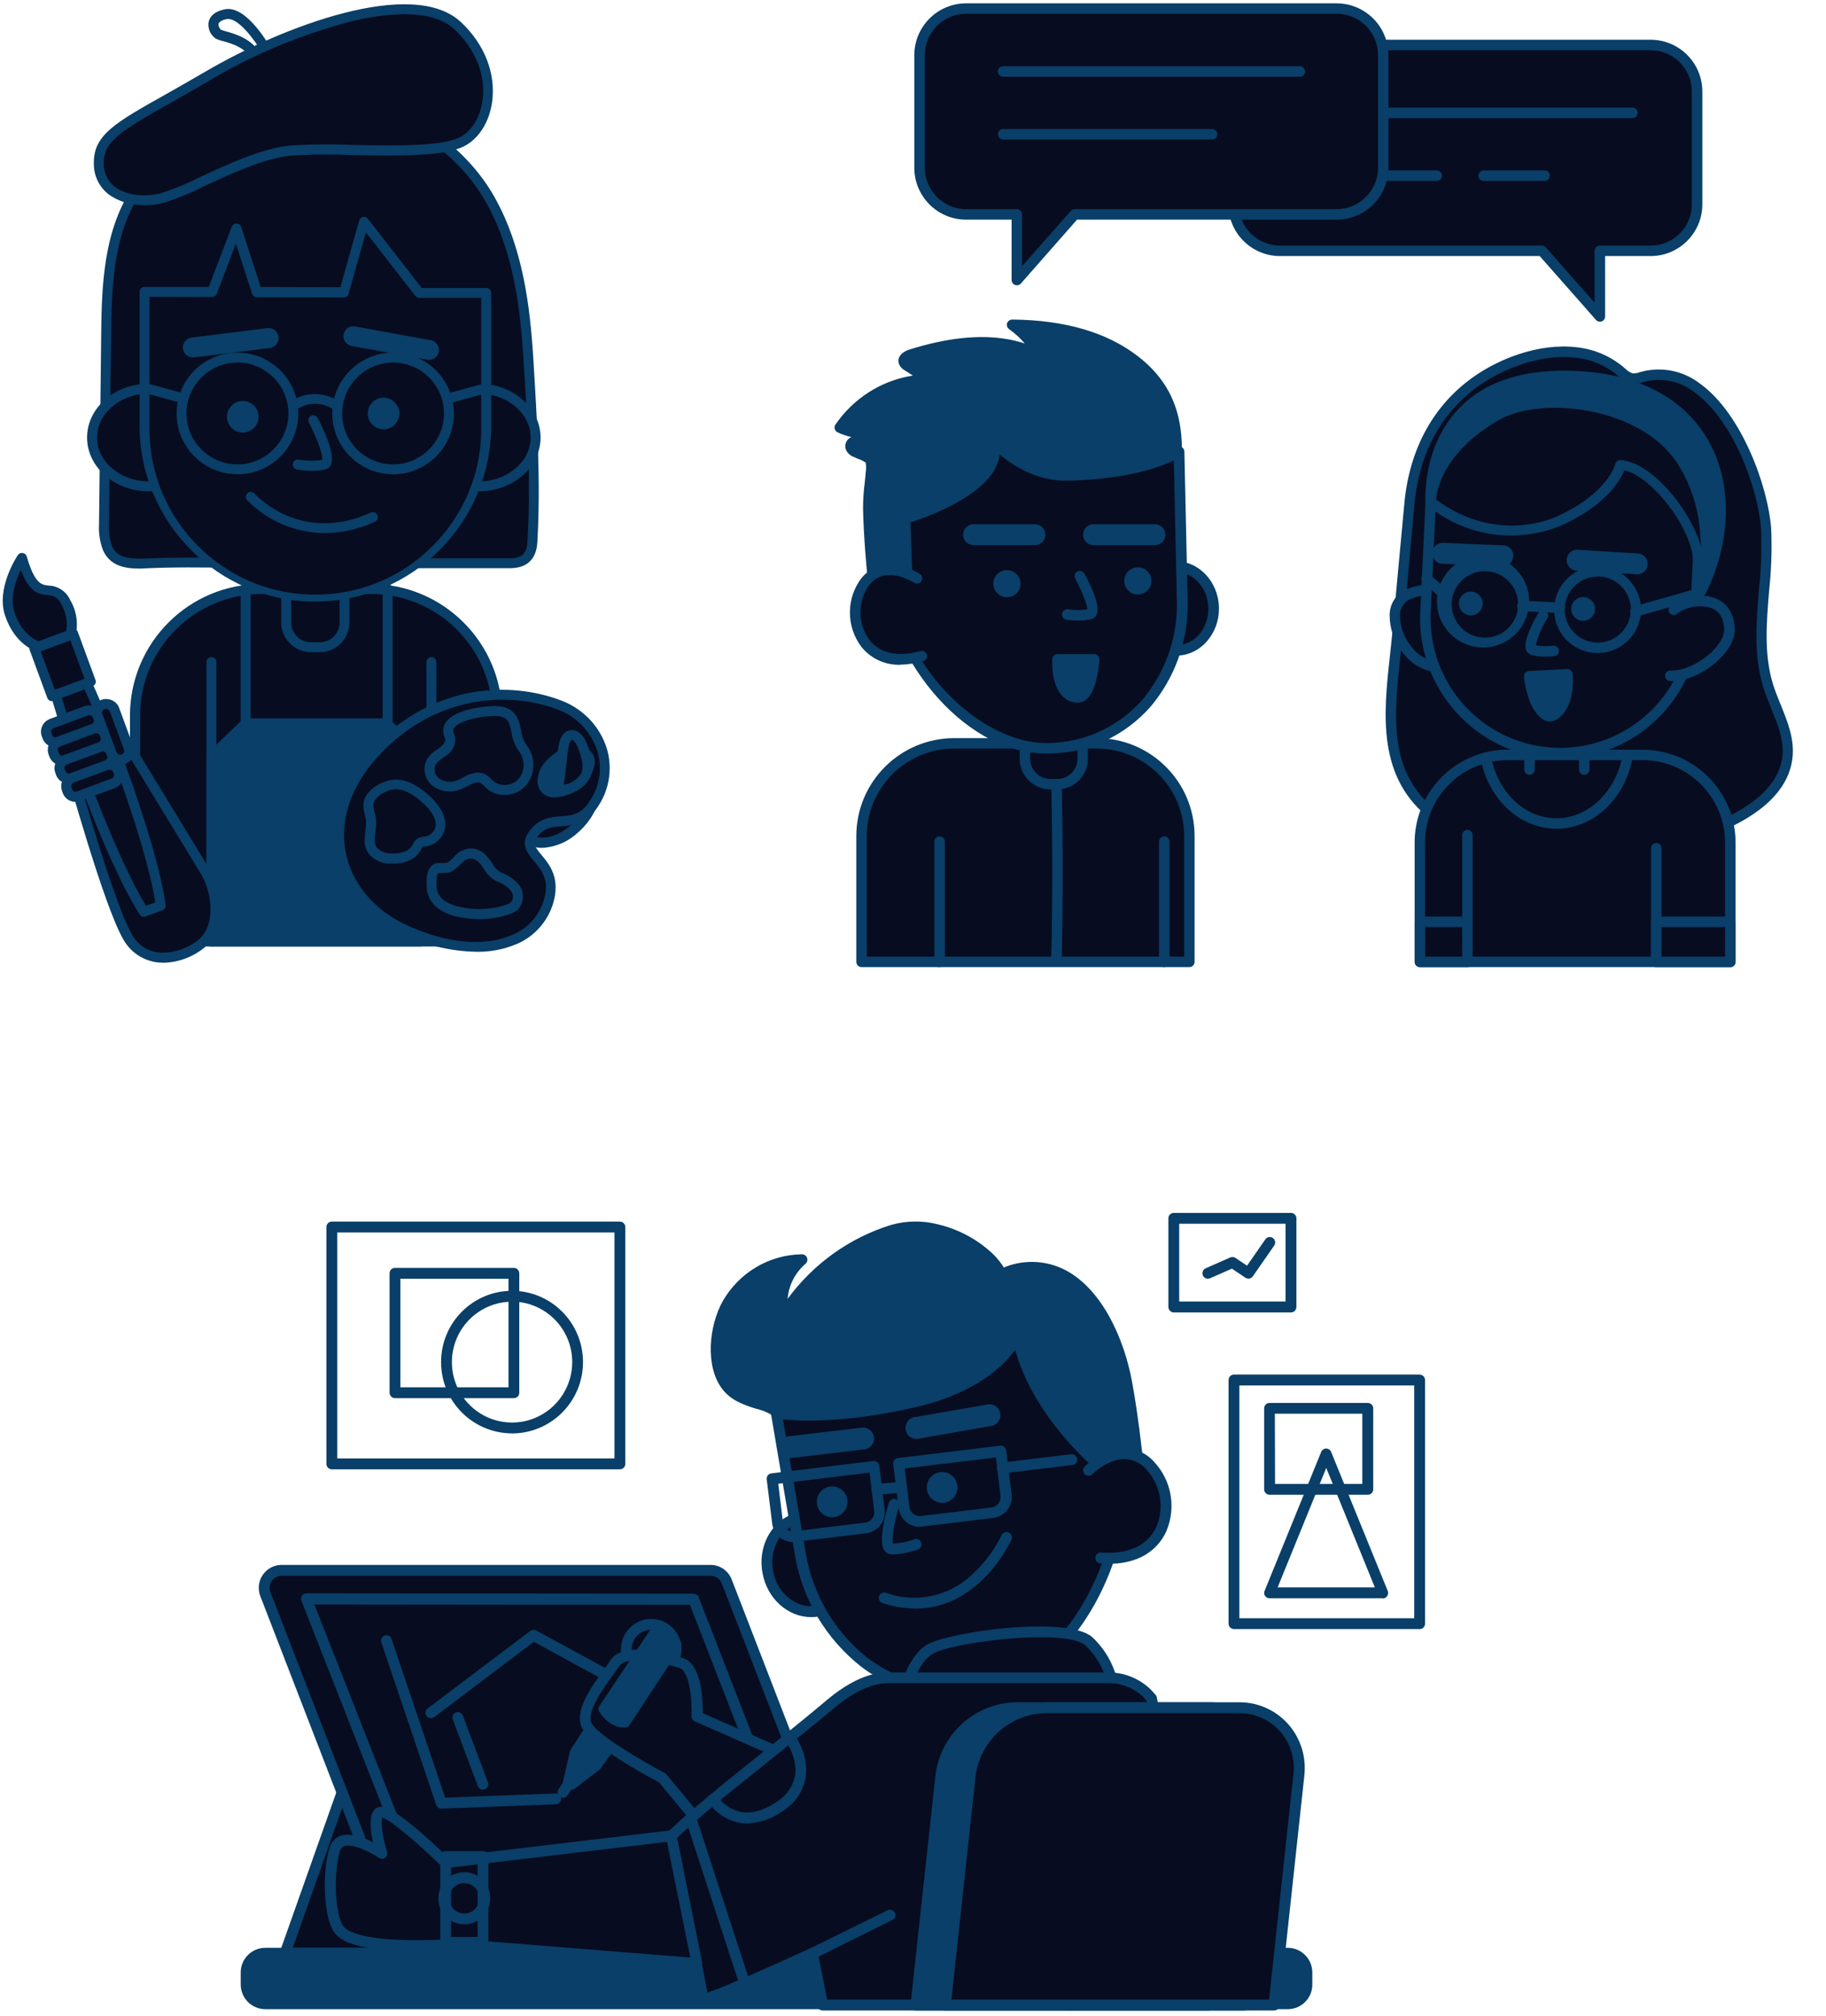<!-- Generated by IcoMoon.io -->
<svg version="1.1" xmlns="http://www.w3.org/2000/svg" width="29" height="32" viewBox="0 0 29 32">
<title>illustration-hero-right</title>
<path fill="#080c20" d="M5.431 28.454l-0.903 2.553h2.55z"></path>
<path fill="#093f68" d="M7.078 31.093h-2.55c-0.029-0-0.054-0.014-0.070-0.036l-0-0c-0.010-0.014-0.016-0.031-0.016-0.050 0-0.010 0.002-0.020 0.005-0.029l-0 0.001 0.903-2.549c0.011-0.031 0.038-0.053 0.070-0.057 0.034-0.005 0.067 0.010 0.086 0.039l1.647 2.553c0.008 0.013 0.014 0.029 0.014 0.047 0 0.015-0.004 0.029-0.011 0.042l0-0c-0.015 0.027-0.043 0.045-0.075 0.045v0l-0.003-0.004zM4.65 30.921h2.27l-1.467-2.273-0.803 2.273zM14.835 19.512c-0.089-0.022-0.192-0.034-0.297-0.034-0.122 0-0.24 0.016-0.351 0.047l0.009-0.002c-0.745 0.229-1.355 0.707-1.747 1.337l-0.008 0.013c-0.013-0.057-0.020-0.122-0.020-0.189 0-0.274 0.122-0.52 0.315-0.686l0.001-0.001c-0.503 0.009-0.941 0.284-1.178 0.69l-0.004 0.007c-0.198 0.351-0.28 0.964-0.015 1.308 0.233 0.302 0.66 0.247 0.9 0.487 0.149 0.15 0.203 0.689 0.281 0.897 0.201 0.542 0.439 1.070 0.658 1.605l4.769-0.891s-0.080-1.19-0.258-2.163c-0.178-0.973-0.851-2.193-1.99-1.705-0.066-0.134-0.159-0.245-0.271-0.332l-0.002-0.002c-0.22-0.184-0.488-0.319-0.782-0.382l-0.012-0.002z"></path>
<path fill="#093f68" d="M13.38 25.076c-0.036-0-0.066-0.022-0.079-0.053l-0-0.001c-0.198-0.506-0.275-0.687-0.354-0.868l0.123 0.318c-0.145-0.345-0.296-0.7-0.429-1.057-0.029-0.086-0.057-0.193-0.078-0.303l-0.002-0.016c-0.043-0.197-0.101-0.467-0.181-0.548-0.105-0.087-0.232-0.151-0.371-0.184l-0.006-0.001c-0.181-0.059-0.387-0.124-0.53-0.309-0.28-0.362-0.214-1.010 0.008-1.403 0.255-0.439 0.721-0.731 1.255-0.739h0.001c0.047 0 0.086 0.039 0.086 0.086 0 0.026-0.012 0.050-0.031 0.066l-0 0c-0.159 0.137-0.265 0.332-0.283 0.552l-0 0.003c0.408-0.554 0.978-0.967 1.64-1.172l0.023-0.006c0.111-0.031 0.238-0.049 0.369-0.049 0.113 0 0.222 0.013 0.327 0.038l-0.010-0.002c0.319 0.070 0.598 0.211 0.83 0.406l-0.003-0.002c0.101 0.082 0.186 0.177 0.255 0.285l0.003 0.005c0.131-0.056 0.284-0.089 0.445-0.089 0.199 0 0.387 0.051 0.551 0.14l-0.006-0.003c0.588 0.316 0.924 1.112 1.043 1.751 0.179 0.967 0.257 2.161 0.262 2.173 0.001 0.042-0.029 0.079-0.070 0.086l-4.785 0.897zM12.521 20.104c-0.384 0.073-0.702 0.306-0.888 0.626l-0.003 0.006c-0.196 0.345-0.251 0.916-0.021 1.213 0.11 0.142 0.274 0.195 0.446 0.25 0.173 0.041 0.323 0.121 0.448 0.23l-0.001-0.001c0.116 0.116 0.172 0.379 0.227 0.634 0.022 0.117 0.048 0.216 0.079 0.313l-0.005-0.018c0.131 0.353 0.281 0.708 0.429 1.050 0.069 0.163 0.137 0.325 0.205 0.488l4.625-0.862c-0.021-0.277-0.102-1.26-0.258-2.077-0.106-0.572-0.42-1.343-0.954-1.631-0.277-0.149-0.585-0.153-0.916-0.010-0.010 0.004-0.021 0.007-0.033 0.007s-0.023-0.002-0.034-0.007l0.001 0c-0.021-0.009-0.038-0.025-0.047-0.046l-0-0.001c-0.062-0.121-0.146-0.222-0.249-0.3l-0.002-0.002c-0.208-0.175-0.461-0.302-0.74-0.363l-0.011-0.002c-0.198-0.047-0.404-0.043-0.601 0.009-0.724 0.222-1.317 0.688-1.697 1.3l-0.007 0.013c-0.015 0.025-0.042 0.041-0.073 0.041-0.005 0-0.009-0-0.013-0.001l0 0c-0.034-0.006-0.062-0.032-0.069-0.065l-0-0.001c-0.059-0.275 0.001-0.563 0.165-0.791z"></path>
<path fill="#080c20" d="M13.517 24.703c0.076 0.41-0.158 0.798-0.524 0.866s-0.724-0.209-0.801-0.62c-0.076-0.41 0.158-0.798 0.524-0.866s0.724 0.209 0.801 0.62z"></path>
<path fill="#093f68" d="M12.882 25.672c-0.366 0-0.698-0.29-0.772-0.7-0.086-0.457 0.182-0.891 0.593-0.968 0.039-0.007 0.083-0.012 0.129-0.012 0.171 0 0.327 0.060 0.45 0.159l-0.001-0.001c0.35 0.281 0.442 0.776 0.216 1.165-0.104 0.177-0.277 0.304-0.481 0.344l-0.005 0.001c-0.037 0.008-0.079 0.012-0.123 0.012-0.002 0-0.004 0-0.005-0h0zM12.277 24.94c0.067 0.363 0.381 0.609 0.7 0.551 0.159-0.032 0.291-0.13 0.369-0.263l0.001-0.003c0.181-0.313 0.108-0.711-0.172-0.939-0.094-0.076-0.215-0.122-0.346-0.122-0.034 0-0.066 0.003-0.098 0.009l0.003-0c-0.318 0.060-0.524 0.404-0.456 0.767h-0.002z"></path>
<path fill="#080c20" d="M15.62 26.817c1.454-0.271 2.422-2.317 2.155-3.754l-0.321 0.195s-1.104-0.934-1.293-2.057c0 0-0.31 0.734-1.594 1.041-1.397 0.333-2.237 0.19-2.237 0.19l0.38 2.238c0.267 1.433 1.459 2.42 2.91 2.148z"></path>
<path fill="#093f68" d="M15.146 26.948c-0.004 0-0.008 0-0.013 0-0.554 0-1.064-0.186-1.471-0.5l0.006 0.004c-0.542-0.431-0.92-1.047-1.041-1.751l-0.002-0.017-0.381-2.241c-0.001-0.004-0.001-0.009-0.001-0.014 0-0.024 0.010-0.045 0.025-0.061v0c0.015-0.016 0.037-0.025 0.061-0.025 0.005 0 0.010 0 0.014 0.001l-0.001-0c0.009 0 0.841 0.135 2.201-0.19 1.221-0.291 1.533-0.983 1.536-0.99 0.013-0.031 0.044-0.053 0.079-0.053 0.042 0 0.078 0.031 0.085 0.071l0 0c0.16 0.948 1.010 1.776 1.218 1.965l0.267-0.164c0.013-0.008 0.028-0.012 0.044-0.012 0.013 0 0.025 0.003 0.036 0.008l-0.001-0c0.026 0.012 0.044 0.035 0.049 0.063 0.134 0.723-0.031 1.609-0.441 2.371-0.438 0.813-1.088 1.354-1.783 1.484-0.145 0.030-0.313 0.048-0.485 0.050l-0.002 0zM12.435 22.533l0.361 2.121c0.115 0.677 0.469 1.255 0.971 1.657l0.005 0.004c0.379 0.289 0.858 0.463 1.379 0.463 0.161 0 0.317-0.017 0.469-0.048l-0.015 0.003c0.644-0.121 1.25-0.629 1.663-1.396 0.369-0.69 0.531-1.472 0.444-2.132l-0.212 0.129c-0.032 0.019-0.072 0.016-0.1-0.008-0.043-0.036-0.997-0.854-1.276-1.896-0.184 0.251-0.621 0.68-1.536 0.898-1.114 0.265-1.876 0.234-2.152 0.206z"></path>
<path fill="#093f68" d="M15.202 23.569c0.025 0.133-0.063 0.261-0.195 0.285s-0.26-0.063-0.284-0.196c-0.025-0.133 0.063-0.261 0.195-0.285s0.26 0.063 0.284 0.196z"></path>
<path fill="#093f68" d="M13.46 23.842c0 0.135-0.109 0.245-0.244 0.245s-0.244-0.11-0.244-0.245c0-0.135 0.109-0.245 0.244-0.245s0.244 0.11 0.244 0.245z"></path>
<path fill="#093f68" d="M14.188 24.675h-0.035c-0.045-0.003-0.084-0.027-0.107-0.062l-0-0c-0.1-0.145 0.015-0.576 0.070-0.755 0.010-0.037 0.043-0.063 0.083-0.063 0.025 0 0.048 0.011 0.064 0.028l0 0c0.014 0.015 0.022 0.036 0.022 0.058 0 0.010-0.002 0.020-0.005 0.029l0-0.001c-0.077 0.254-0.12 0.517-0.099 0.595 0.125-0.005 0.242-0.030 0.351-0.072l-0.007 0.003c0.008-0.002 0.016-0.004 0.025-0.004 0.037 0 0.068 0.023 0.080 0.055l0 0.001c0.003 0.009 0.005 0.019 0.005 0.030 0 0.035-0.021 0.065-0.051 0.079l-0.001 0c-0.117 0.044-0.252 0.073-0.393 0.080l-0.003 0zM14.566 22.841c-0.004 0-0.009 0.001-0.014 0.001-0.058 0-0.11-0.029-0.141-0.074l-0-0.001c-0.019-0.028-0.031-0.062-0.031-0.099 0-0.027 0.006-0.052 0.017-0.075l-0 0.001c0.026-0.055 0.079-0.093 0.141-0.099l0.001-0 1.147-0.199c0.061-0.011 0.122 0.012 0.162 0.059 0.025 0.030 0.040 0.069 0.040 0.111 0 0.021-0.004 0.042-0.011 0.061l0-0.001c-0.021 0.057-0.071 0.1-0.131 0.11l-0.001 0-1.144 0.202c-0.011 0.002-0.022 0.003-0.033 0.003zM12.552 23.145c-0.003 0-0.006 0-0.010 0-0.092 0-0.167-0.072-0.172-0.162l-0-0c-0-0.003-0-0.007-0-0.010 0-0.092 0.071-0.166 0.162-0.172l0.001-0 1.155-0.137c0.061-0.007 0.122 0.019 0.159 0.069s0.045 0.115 0.020 0.172c-0.024 0.056-0.076 0.096-0.138 0.104l-0.001 0-1.155 0.137h-0.021z"></path>
<path fill="#080c20" d="M17.288 23.345s0.551-0.559 0.996-0.056c0.445 0.503 0.296 1.53-0.803 1.445z"></path>
<path fill="#093f68" d="M17.612 24.825c-0.044 0-0.086 0-0.136-0.006-0.045-0.004-0.080-0.041-0.080-0.086 0-0.002 0-0.005 0-0.007l-0 0c0.004-0.048 0.045-0.083 0.092-0.080 0.42 0.033 0.729-0.105 0.869-0.389 0.047-0.103 0.075-0.223 0.075-0.35 0-0.216-0.080-0.413-0.212-0.564l0.001 0.001c-0.083-0.104-0.208-0.173-0.348-0.181l-0.001-0c-0.272-0.009-0.521 0.237-0.523 0.24-0.016 0.016-0.037 0.025-0.061 0.025s-0.045-0.010-0.061-0.025v0c-0.015-0.016-0.025-0.037-0.025-0.061s0.010-0.045 0.025-0.061v0c0.012-0.012 0.304-0.298 0.649-0.29 0.191 0.009 0.36 0.099 0.472 0.238l0.001 0.001c0.159 0.179 0.256 0.416 0.256 0.676 0 0.155-0.034 0.302-0.096 0.433l0.003-0.006c-0.093 0.191-0.331 0.492-0.899 0.492zM14.605 24.238c-0.171-0.001-0.312-0.13-0.333-0.296l-0-0.002-0.086-0.697c-0-0.003-0.001-0.007-0.001-0.011 0-0.044 0.033-0.080 0.075-0.085l0-0 1.625-0.196c0.003-0 0.007-0.001 0.010-0.001 0.044 0 0.080 0.033 0.085 0.076l0 0 0.086 0.697c0.002 0.012 0.002 0.026 0.002 0.040 0 0.079-0.027 0.152-0.073 0.21l0.001-0.001c-0.054 0.069-0.133 0.115-0.223 0.126l-0.002 0-1.12 0.135c-0.013 0.002-0.027 0.003-0.042 0.003-0.002 0-0.004-0-0.006-0h0zM14.369 23.311l0.074 0.611c0.010 0.082 0.079 0.146 0.164 0.146 0.007 0 0.013-0 0.020-0.001l-0.001 0 1.12-0.135c0.082-0.011 0.145-0.080 0.145-0.165 0-0.007-0-0.014-0.001-0.020l0 0.001-0.073-0.611-1.448 0.175zM12.597 24.481c-0.172-0-0.313-0.129-0.334-0.296l-0-0.002-0.086-0.697c-0-0.003-0.001-0.007-0.001-0.011 0-0.044 0.033-0.080 0.075-0.085l0-0 1.618-0.196c0.003-0 0.006-0.001 0.010-0.001 0.044 0 0.080 0.033 0.085 0.075l0 0 0.086 0.697c0.022 0.185-0.109 0.353-0.293 0.376l-1.116 0.135-0.045 0.003zM12.36 23.554l0.074 0.611c0.005 0.044 0.027 0.084 0.061 0.111 0.027 0.022 0.062 0.035 0.1 0.035 0.008 0 0.015-0.001 0.022-0.002l-0.001 0 1.124-0.137c0.082-0.010 0.145-0.080 0.145-0.164 0-0.007-0-0.014-0.001-0.020l0 0.001-0.074-0.611-1.451 0.177z"></path>
<path fill="#093f68" d="M15.924 23.391c-0.002 0-0.003 0-0.005 0-0.046 0-0.083-0.036-0.086-0.081v-0c-0-0.002-0-0.003-0-0.005 0-0.046 0.036-0.083 0.081-0.086h0l1.097-0.133c0.003-0 0.006-0.001 0.010-0.001 0.044 0 0.081 0.033 0.086 0.076l0 0c0 0.003 0.001 0.006 0.001 0.010 0 0.044-0.033 0.081-0.076 0.086l-0 0-1.096 0.133h-0.010zM14.532 25.536c-0.185-0.002-0.362-0.034-0.527-0.090l0.012 0.004c-0.035-0.012-0.060-0.044-0.060-0.082 0-0.025 0.011-0.048 0.028-0.063l0-0c0.023-0.021 0.055-0.028 0.084-0.019 0.134 0.049 0.288 0.078 0.449 0.078 0.363 0 0.693-0.145 0.934-0.38l-0 0c0.184-0.171 0.337-0.374 0.449-0.6l0.005-0.012c0.014-0.030 0.044-0.051 0.079-0.051 0.013 0 0.025 0.003 0.035 0.008l-0.001-0c0.043 0.019 0.063 0.070 0.044 0.114-0.005 0.016-0.493 1.095-1.531 1.095z"></path>
<path fill="#ffc9b0" d="M14.32 23.609l-0.394 0.034z"></path>
<path fill="#093f68" d="M13.926 23.73c-0 0-0 0-0 0-0.045 0-0.082-0.034-0.086-0.078l-0-0c-0-0.002-0-0.005-0-0.008 0-0.021 0.008-0.040 0.020-0.055l-0 0c0.014-0.017 0.035-0.029 0.058-0.031l0-0 0.393-0.034c0.002-0 0.005-0 0.007-0 0.047 0 0.086 0.038 0.086 0.086 0 0.021-0.008 0.040-0.020 0.055l0-0c-0.014 0.017-0.035 0.029-0.058 0.031l-0 0-0.393 0.034h-0.007z"></path>
<path fill="#080c20" d="M11.285 24.93h-6.814c-0 0-0 0-0 0-0.095 0-0.178 0.048-0.228 0.12l-0.001 0.001c-0.030 0.044-0.048 0.098-0.048 0.156 0 0.037 0.007 0.072 0.020 0.104l-0.001-0.002 1.843 4.766h7.41l-1.923-4.97c-0.042-0.103-0.141-0.175-0.257-0.175h-0z"></path>
<path fill="#093f68" d="M13.465 30.162h-7.407c-0.036-0-0.067-0.023-0.080-0.055l-0-0.001-1.843-4.765c-0.016-0.039-0.025-0.085-0.025-0.133 0-0.076 0.023-0.147 0.063-0.206l-0.001 0.001c0.066-0.096 0.174-0.159 0.298-0.16h6.813c0 0 0.001 0 0.001 0 0.152 0 0.282 0.094 0.335 0.228l0.001 0.002 1.923 4.97c0.004 0.009 0.006 0.020 0.006 0.031 0 0.018-0.006 0.035-0.015 0.049l0-0c-0.015 0.023-0.041 0.037-0.069 0.038h-0zM6.117 29.989h7.223l-1.877-4.852c-0.029-0.071-0.097-0.121-0.177-0.121-0 0-0 0-0 0h-6.814c-0.065 0-0.122 0.033-0.156 0.082l-0 0.001c-0.021 0.030-0.034 0.068-0.034 0.109 0 0.024 0.004 0.047 0.013 0.069l-0-0.001 1.824 4.714z"></path>
<path fill="#080c20" d="M11.016 25.391l-6.149-0.007 1.738 4.418 6.128 0.006z"></path>
<path fill="#093f68" d="M12.733 29.895l-6.128-0.006c-0.035 0-0.067-0.022-0.080-0.054l-1.738-4.422c-0.004-0.009-0.006-0.020-0.006-0.032 0-0.018 0.005-0.035 0.015-0.049l-0 0c0.016-0.024 0.043-0.038 0.071-0.038l6.149 0.006c0.035 0 0.067 0.022 0.080 0.055l1.717 4.418c0.004 0.009 0.006 0.020 0.006 0.031 0 0.018-0.006 0.035-0.015 0.049l0-0c-0.015 0.024-0.041 0.040-0.070 0.041h-0zM6.663 29.717l5.944 0.006-1.65-4.246-5.964-0.006 1.67 4.246z"></path>
<path fill="#093f68" d="M10.341 26.666c-0.2-0-0.371-0.122-0.443-0.296l-0.001-0.003c-0.023-0.054-0.036-0.117-0.036-0.183 0-0.134 0.055-0.256 0.143-0.343l0-0c0.087-0.086 0.206-0.14 0.338-0.14 0.068 0 0.132 0.014 0.191 0.039l-0.003-0.001c0.174 0.076 0.293 0.246 0.293 0.444 0 0.002 0 0.004-0 0.006v-0c-0.004 0.264-0.218 0.476-0.481 0.477zM10.341 25.874c-0.17 0-0.308 0.138-0.309 0.309s0.136 0.31 0.306 0.312 0.309-0.135 0.312-0.306c0.001-0.172-0.137-0.313-0.309-0.315zM10.736 27.282c-0.015-0-0.029-0.004-0.041-0.011l0 0-2.216-1.207-1.583 1.196c-0.014 0.011-0.032 0.017-0.052 0.017-0.012 0-0.024-0.003-0.034-0.007l0.001 0c-0.031-0.014-0.053-0.044-0.053-0.080 0-0.028 0.013-0.053 0.034-0.069l0-0 1.631-1.23c0.027-0.020 0.063-0.023 0.093-0.007l2.264 1.23c0.027 0.015 0.045 0.043 0.045 0.076 0 0.048-0.038 0.086-0.086 0.086h-0l-0.003 0.003z"></path>
<path fill="#093f68" d="M4.159 31.007h16.342c0.14 0 0.254 0.114 0.254 0.254v0.294c0 0.14-0.114 0.254-0.254 0.254h-16.342c-0.141 0-0.254-0.114-0.254-0.254v-0.294c0-0.14 0.114-0.254 0.254-0.254z"></path>
<path fill="#093f68" d="M20.452 31.896h-16.239c-0.215 0-0.389-0.175-0.39-0.39v-0.193c0-0.216 0.175-0.391 0.39-0.391h16.239c0.215 0 0.389 0.175 0.39 0.391v0.193c-0 0.216-0.175 0.39-0.39 0.39zM4.213 31.093c-0.12 0-0.218 0.098-0.218 0.218 0 0 0 0 0 0.001v-0 0.193c0 0.12 0.098 0.218 0.218 0.218h16.239c0.12-0 0.218-0.098 0.218-0.218v-0.193c0-0.058-0.023-0.114-0.064-0.155-0.039-0.040-0.094-0.064-0.154-0.064h-16.239z"></path>
<path fill="#093f68" d="M17.019 31.917c-0.047 0-0.086-0.039-0.086-0.086v-3.635c0-0.048 0.038-0.086 0.086-0.086s0.086 0.039 0.086 0.086v3.635c0 0.048-0.038 0.086-0.086 0.086zM9.492 27.267l-0.356 0.551-0.11 0.472 0.045 0.034 0.391-0.3 0.383-0.522z"></path>
<path fill="#093f68" d="M9.072 28.411c-0.019 0-0.037-0.006-0.052-0.017l-0.045-0.034c-0.021-0.016-0.034-0.041-0.034-0.068 0-0.006 0.001-0.012 0.002-0.018l-0 0.001 0.109-0.472c0.003-0.010 0.007-0.019 0.012-0.028l0.356-0.551c0.012-0.019 0.032-0.033 0.054-0.038l0.001-0c0.022-0.004 0.045 0 0.064 0.013l0.353 0.235c0.023 0.016 0.039 0.042 0.039 0.072 0 0.019-0.006 0.037-0.017 0.052l0-0-0.379 0.521-0.017 0.017-0.391 0.3c-0.016 0.012-0.035 0.018-0.054 0.017zM9.216 27.852l-0.071 0.308 0.258-0.196 0.322-0.44-0.205-0.138-0.303 0.465z"></path>
<path fill="#080c20" d="M11.069 27.252s0.033-0.768-0.257-0.849c-0.29-0.081-0.886-0.243-1.047 0s-0.564 0.714-0.451 0.98c0.112 0.266 1.209 0.846 1.209 0.846l1.281 1.552 1.415-1.581-2.148-0.948z"></path>
<path fill="#093f68" d="M11.802 29.863c-0.026-0.001-0.048-0.013-0.063-0.031l-0-0-1.27-1.534c-0.218-0.116-1.116-0.608-1.232-0.881s0.161-0.643 0.36-0.92c0.038-0.053 0.072-0.101 0.099-0.142 0.198-0.298 0.835-0.121 1.142-0.035s0.325 0.659 0.322 0.877l2.094 0.92c0.025 0.011 0.044 0.034 0.050 0.061 0.001 0.006 0.002 0.012 0.002 0.019 0 0.022-0.008 0.042-0.022 0.057l0-0-1.415 1.58c-0.016 0.018-0.039 0.029-0.065 0.029-0.001 0-0.001 0-0.002 0h0zM10.104 26.361c-0.122 0-0.223 0.023-0.268 0.086-0.028 0.043-0.064 0.093-0.103 0.147-0.155 0.215-0.415 0.577-0.343 0.752s0.757 0.584 1.17 0.803c0.010 0.006 0.018 0.013 0.026 0.022l1.217 1.47 1.269-1.418-2.038-0.896c-0.031-0.014-0.052-0.044-0.052-0.079 0-0.003 0-0.005 0-0.007l-0 0c0.012-0.29-0.040-0.72-0.195-0.763-0.201-0.062-0.434-0.105-0.675-0.118l-0.007-0z"></path>
<path fill="#093f68" d="M10.408 25.907l-0.816 1.23s0.13 0.218 0.337 0.206l0.807-1.24s-0.189-0.28-0.328-0.196z"></path>
<path fill="#093f68" d="M9.912 27.426c-0.242 0-0.387-0.238-0.394-0.249-0.008-0.013-0.013-0.029-0.013-0.046s0.005-0.033 0.014-0.046l-0 0 0.816-1.225c0.006-0.011 0.015-0.020 0.026-0.026l0-0c0.203-0.124 0.423 0.188 0.447 0.223 0.009 0.014 0.015 0.030 0.015 0.048s-0.005 0.035-0.015 0.049l0-0-0.811 1.232c-0.014 0.022-0.038 0.037-0.066 0.039h-0l-0.019 0.001zM9.697 27.13c0.046 0.060 0.11 0.103 0.185 0.12l0.002 0 0.751-1.141c-0.057-0.072-0.13-0.132-0.172-0.132l-0.767 1.152zM9.113 28.196l-0.173 0.259zM8.94 28.54c-0.017 0-0.034-0.005-0.048-0.015-0.023-0.016-0.037-0.042-0.037-0.071 0-0.018 0.005-0.034 0.014-0.048l-0 0 0.172-0.259c0.016-0.023 0.042-0.038 0.071-0.038 0.018 0 0.035 0.006 0.048 0.015l-0-0c0.023 0.016 0.038 0.042 0.038 0.072 0 0.018-0.005 0.035-0.015 0.049l0-0-0.172 0.259c-0.016 0.023-0.041 0.037-0.071 0.037-0 0-0 0-0.001 0h0z"></path>
<path fill="#080c20" d="M14.32 27.001s0.136-0.631 0.44-0.816c0.305-0.185 2.158-0.452 2.529-0.133 0.222 0.206 0.37 0.489 0.402 0.806l0 0.005-3.371 0.138z"></path>
<path fill="#093f68" d="M14.32 27.087c-0 0-0.001 0-0.001 0-0.026 0-0.049-0.012-0.065-0.030l-0-0c-0.012-0.015-0.020-0.034-0.020-0.055 0-0.007 0.001-0.013 0.002-0.019l-0 0.001c0.006-0.027 0.148-0.669 0.48-0.872s2.224-0.471 2.629-0.124c0.237 0.221 0.395 0.525 0.429 0.865l0 0.006c0 0.002 0 0.004 0 0.006 0 0.022-0.008 0.042-0.022 0.057l0-0c-0.015 0.018-0.037 0.028-0.061 0.029l-3.371 0.138zM16.53 25.991c-0.651 0-1.52 0.142-1.725 0.267-0.185 0.113-0.314 0.447-0.373 0.653l3.161-0.13c-0.046-0.264-0.175-0.492-0.359-0.662l-0.001-0.001c-0.106-0.091-0.378-0.127-0.703-0.127z"></path>
<path fill="#080c20" d="M19.182 31.83l-0.893-4.866c-0.046-0.054-0.071-0.086-0.071-0.086-0.158-0.153-0.374-0.247-0.612-0.247h-3.426c-0.094 0-0.439-0.045-0.991 0.421-0.798 0.673-1.931 1.519-2.528 2.093l0.51 2.586c0.1 0.024 1.736-0.727 1.736-0.727l0.161 0.823 6.115 0.003z"></path>
<path fill="#093f68" d="M19.182 31.917h-6.115c-0 0-0.001 0-0.002 0-0.041 0-0.076-0.029-0.084-0.068l-0-0.001-0.141-0.716c-1.566 0.716-1.657 0.69-1.692 0.69-0.033-0.008-0.058-0.034-0.064-0.067l-0-0.001-0.51-2.586c-0.001-0.005-0.002-0.011-0.002-0.016 0-0.024 0.010-0.046 0.026-0.062l0-0c0.375-0.361 0.967-0.834 1.539-1.293 0.343-0.272 0.694-0.554 0.993-0.807 0.54-0.454 0.893-0.444 1.026-0.44h3.449c0 0 0.001 0 0.001 0 0.261 0 0.497 0.104 0.671 0.272l-0-0c0.005 0.005 0.032 0.035 0.077 0.086 0.010 0.011 0.016 0.025 0.019 0.040l0.892 4.868c0.001 0.005 0.001 0.010 0.001 0.016 0 0.021-0.008 0.041-0.020 0.056l0-0c-0.016 0.019-0.039 0.030-0.066 0.030-0 0-0.001 0-0.001 0h0.003zM13.138 31.744h5.941l-0.869-4.741-0.055-0.065c-0.142-0.135-0.334-0.218-0.546-0.218-0.001 0-0.001 0-0.002 0h-3.453c-0.115 0-0.421-0.012-0.912 0.401-0.3 0.253-0.654 0.535-0.996 0.808-0.552 0.44-1.122 0.896-1.493 1.247l0.483 2.457c0.234-0.077 0.974-0.4 1.631-0.703 0.010-0.005 0.022-0.008 0.035-0.008 0.014 0 0.028 0.004 0.040 0.010l-0-0c0.023 0.012 0.040 0.034 0.045 0.060l0.15 0.751z"></path>
<path fill="#093f68" d="M16.13 27.11h3.069c0.006-0 0.014-0 0.021-0 0.28 0 0.532 0.122 0.704 0.316l0.001 0.001c0.149 0.167 0.239 0.388 0.239 0.631 0 0.046-0.003 0.091-0.010 0.136l0.001-0.005-0.394 3.642h-5.217l0.397-3.642c0.076-0.605 0.581-1.064 1.188-1.078z"></path>
<path fill="#093f68" d="M19.762 31.917h-5.217c-0.047-0-0.085-0.038-0.085-0.086 0-0.003 0-0.006 0.001-0.009l-0 0 0.396-3.643c0.082-0.649 0.624-1.14 1.275-1.155h3.068c0.006-0 0.014-0 0.021-0 0.305 0 0.58 0.133 0.768 0.345l0.001 0.001c0.162 0.182 0.261 0.424 0.261 0.688 0 0.049-0.003 0.097-0.010 0.144l0.001-0.005-0.394 3.643c-0.005 0.043-0.041 0.077-0.085 0.077h-0zM14.641 31.744h5.043l0.385-3.565c0.005-0.036 0.009-0.078 0.009-0.121 0-0.22-0.082-0.421-0.218-0.574l0.001 0.001c-0.158-0.178-0.387-0.289-0.641-0.289-0.007 0-0.015 0-0.022 0l0.001-0h-3.069c-0.563 0.014-1.031 0.439-1.102 1.001l-0.386 3.547z"></path>
<path fill="#080c20" d="M16.599 27.11h3.070c0.006-0 0.013-0 0.021-0 0.28 0 0.532 0.122 0.705 0.317l0.001 0.001c0.148 0.167 0.239 0.388 0.239 0.63 0 0.046-0.003 0.091-0.010 0.136l0.001-0.005-0.394 3.642h-5.216l0.394-3.642c0.076-0.606 0.582-1.064 1.19-1.078z"></path>
<path fill="#093f68" d="M20.232 31.917h-5.216c-0.047-0-0.085-0.039-0.085-0.086 0-0.003 0-0.006 0.001-0.009l-0 0 0.394-3.643c0.082-0.649 0.624-1.14 1.275-1.155h3.070c0.004-0 0.009-0 0.014-0 0.306 0 0.581 0.133 0.771 0.344l0.001 0.001c0.165 0.186 0.265 0.432 0.265 0.701 0 0.046-0.003 0.091-0.009 0.135l0.001-0.005-0.394 3.643c-0.006 0.042-0.042 0.074-0.085 0.074-0.001 0-0.002 0-0.003-0h0zM15.111 31.744h5.044l0.385-3.565c0.005-0.034 0.007-0.073 0.007-0.112 0-0.225-0.083-0.43-0.221-0.586l0.001 0.001c-0.159-0.176-0.389-0.285-0.643-0.285-0.005 0-0.011 0-0.016 0h-3.069c-0.564 0.013-1.034 0.439-1.105 1.001l-0.384 3.547z"></path>
<path fill="#080c20" d="M10.661 29.145l-3.583 0.424s-0.85-0.833-1.030-0.801c-0.18 0.032 0.012 0.655 0.012 0.655s-0.636-0.431-0.748-0.060c-0.112 0.371-0.086 1.064 0.072 1.274s0.815 0.293 1.888 0.231l3.798 0.303-0.409-2.026z"></path>
<path fill="#093f68" d="M11.069 31.258h-0.007l-3.792-0.303c-1.116 0.064-1.768-0.025-1.952-0.265s-0.204-0.964-0.086-1.352c0.023-0.089 0.087-0.16 0.17-0.192l0.002-0.001c0.156-0.056 0.369 0.024 0.52 0.1-0.037-0.167-0.064-0.38 0-0.485 0.023-0.039 0.061-0.067 0.106-0.076l0.001-0c0.187-0.034 0.74 0.471 1.074 0.795l3.545-0.421c0.003-0 0.006-0 0.009-0 0.042 0 0.076 0.030 0.084 0.069l0 0.001 0.409 2.026c0.001 0.005 0.002 0.011 0.002 0.017 0 0.047-0.038 0.086-0.085 0.086h-0zM7.271 30.782h0.007l3.685 0.294-0.37-1.836-3.505 0.416c-0.026 0.003-0.052-0.006-0.070-0.024-0.367-0.359-0.823-0.749-0.944-0.776-0.030 0.060 0 0.311 0.074 0.543 0.002 0.008 0.004 0.016 0.004 0.025 0 0.028-0.014 0.053-0.035 0.069l-0 0c-0.029 0.022-0.069 0.022-0.099 0.002-0.143-0.097-0.419-0.233-0.55-0.188-0.035 0.013-0.061 0.043-0.069 0.080l-0 0.001c-0.109 0.36-0.076 1.020 0.058 1.196 0.067 0.086 0.377 0.28 1.812 0.197h0.003zM12.906 31.093c-0.047-0.001-0.084-0.039-0.084-0.086 0-0.033 0.019-0.062 0.046-0.076l0-0 1.226-0.604c0.012-0.006 0.026-0.010 0.041-0.010 0.017 0 0.034 0.005 0.047 0.014l-0-0c0.024 0.016 0.039 0.042 0.039 0.072 0 0.035-0.020 0.064-0.050 0.078l-0.001 0-1.226 0.609c-0.012 0.004-0.026 0.006-0.039 0.004zM7.013 28.713c-0.001 0-0.003 0-0.004 0-0.038 0-0.070-0.024-0.081-0.058l-0-0.001-0.87-2.575c-0.004-0.010-0.007-0.021-0.007-0.033 0-0.021 0.008-0.041 0.020-0.056l-0 0c0.016-0.019 0.039-0.031 0.066-0.031 0.040 0 0.073 0.027 0.083 0.064l0 0.001 0.85 2.514 1.754-0.066c0.047 0 0.086 0.039 0.086 0.086s-0.038 0.086-0.086 0.086l-1.81 0.068z"></path>
<path fill="#093f68" d="M7.67 28.411c-0 0-0 0-0.001 0-0.036 0-0.067-0.023-0.080-0.055l-0-0.001-0.398-1.058c-0.004-0.009-0.006-0.020-0.006-0.031 0-0.037 0.023-0.068 0.055-0.080l0.001-0c0.009-0.004 0.020-0.006 0.030-0.006 0.037 0 0.068 0.023 0.080 0.055l0 0.001 0.398 1.058c0.003 0.009 0.006 0.020 0.006 0.030 0 0.037-0.023 0.068-0.055 0.080l-0.001 0c-0.009 0.003-0.019 0.005-0.030 0.005v0zM7.67 30.922h-0.592c-0.047 0-0.086-0.039-0.086-0.086v-1.363c0-0.048 0.038-0.086 0.086-0.086h0.592c0.047 0 0.086 0.039 0.086 0.086v1.363c0 0.048-0.038 0.086-0.086 0.086zM7.164 30.749h0.421v-1.19h-0.421v1.19z"></path>
<path fill="#093f68" d="M7.374 30.55c-0.228 0-0.412-0.185-0.412-0.414s0.184-0.414 0.412-0.414 0.412 0.185 0.412 0.414c0 0.228-0.184 0.414-0.412 0.414zM7.374 29.894c-0.133 0-0.24 0.108-0.24 0.241 0 0 0 0 0 0.001v-0c0 0 0 0 0 0 0 0.133 0.108 0.241 0.24 0.241h0c0.133 0 0.24-0.108 0.24-0.241s-0.108-0.24-0.24-0.241h-0v-0.001zM11.866 28.947c-0.001 0-0.002 0-0.003 0-0.053 0-0.104-0.006-0.154-0.017l0.005 0.001c-0.194-0.047-0.356-0.163-0.463-0.319l-0.002-0.003c-0.008-0.013-0.013-0.029-0.013-0.046 0-0.031 0.016-0.058 0.040-0.073l0-0c0.013-0.008 0.029-0.013 0.046-0.013 0.031 0 0.058 0.016 0.073 0.040l0 0c0.084 0.12 0.208 0.208 0.353 0.244l0.004 0.001c0.172 0.038 0.367-0.014 0.575-0.152 0.15-0.089 0.258-0.234 0.297-0.405l0.001-0.004c0.051-0.284-0.14-0.552-0.143-0.555-0.010-0.014-0.017-0.032-0.017-0.051 0-0.013 0.003-0.025 0.008-0.035l-0 0.001c0.014-0.031 0.044-0.052 0.079-0.052 0.028 0 0.054 0.014 0.069 0.035l0 0c0.009 0.014 0.236 0.328 0.172 0.689-0.047 0.225-0.183 0.411-0.37 0.523l-0.004 0.002c-0.154 0.112-0.346 0.182-0.553 0.189l-0.002 0zM11.802 31.495c-0.037 0-0.070-0.024-0.082-0.059l-0.83-2.547c-0.003-0.008-0.004-0.017-0.004-0.027 0-0.047 0.038-0.086 0.086-0.086 0.038 0 0.070 0.024 0.081 0.058l0 0.001 0.83 2.547c0.003 0.008 0.004 0.017 0.004 0.027 0 0.038-0.024 0.070-0.058 0.081l-0.001 0c-0.008 0.003-0.018 0.004-0.027 0.004h-0zM9.845 23.326h-4.575c-0.047 0-0.086-0.039-0.086-0.086v-3.761c0-0.048 0.038-0.086 0.086-0.086h4.575c0.047 0 0.086 0.039 0.086 0.086v3.761c0 0.048-0.038 0.086-0.086 0.086zM5.356 23.153h4.403v-3.588h-4.403v3.588z"></path>
<path fill="#093f68" d="M8.161 22.196h-1.888c-0.047 0-0.086-0.039-0.086-0.086v-1.896c0-0.048 0.038-0.086 0.086-0.086h1.888c0.047 0 0.086 0.039 0.086 0.086v1.896c0 0.048-0.038 0.086-0.086 0.086zM6.359 22.024h1.717v-1.724h-1.717v1.724z"></path>
<path fill="#093f68" d="M8.133 22.755c-0.622 0-1.127-0.505-1.128-1.13s0.503-1.132 1.125-1.133c0.622-0.001 1.127 0.504 1.129 1.129 0 0.001 0 0.002 0 0.003 0 0.312-0.126 0.594-0.329 0.799l0-0c-0.204 0.205-0.486 0.332-0.797 0.333h-0zM8.133 20.665c-0.397 0-0.737 0.242-0.881 0.586l-0.002 0.006c-0.046 0.108-0.073 0.235-0.073 0.367 0 0.265 0.107 0.505 0.281 0.679l-0-0c0.172 0.173 0.411 0.28 0.674 0.28 0.133 0 0.259-0.027 0.374-0.076l-0.006 0.002c0.357-0.149 0.589-0.5 0.588-0.889-0.002-0.528-0.429-0.955-0.954-0.956zM22.546 25.862h-2.948c-0.047 0-0.086-0.039-0.086-0.086v-3.868c0-0.048 0.038-0.086 0.086-0.086h2.948c0.047 0 0.086 0.039 0.086 0.086v3.868c0 0 0 0 0 0.001 0 0.047-0.038 0.086-0.086 0.086-0 0-0 0-0 0v0zM19.683 25.69h2.777v-3.696h-2.777v3.696z"></path>
<path fill="#093f68" d="M21.96 25.373h-1.798c-0.030-0-0.056-0.015-0.071-0.038l-0-0c-0.009-0.013-0.014-0.030-0.014-0.047 0-0.012 0.002-0.023 0.007-0.033l-0 0.001 0.899-2.207c0.013-0.032 0.044-0.053 0.079-0.053s0.066 0.022 0.079 0.053l0 0.001 0.899 2.207c0.004 0.009 0.006 0.020 0.006 0.032 0 0.018-0.006 0.035-0.015 0.049l0-0c-0.015 0.023-0.042 0.039-0.071 0.039h-0zM20.29 25.2h1.545l-0.772-1.896-0.772 1.896z"></path>
<path fill="#093f68" d="M21.723 23.73h-1.56c-0.047 0-0.086-0.039-0.086-0.086v-1.286c0-0.048 0.038-0.086 0.086-0.086h1.56c0.047 0 0.086 0.039 0.086 0.086v1.286c0 0.048-0.038 0.086-0.086 0.086zM20.251 23.557h1.385v-1.114h-1.389l0.003 1.114zM20.503 20.835h-1.861c-0.047 0-0.086-0.039-0.086-0.086v-1.408c0-0.048 0.038-0.086 0.086-0.086h1.861c0.047 0 0.086 0.039 0.086 0.086v1.408c0 0.048-0.038 0.086-0.086 0.086zM18.728 20.662h1.689v-1.235h-1.689v1.235z"></path>
<path fill="#093f68" d="M19.182 20.3c-0.035-0-0.065-0.021-0.078-0.051l-0-0.001c-0.005-0.010-0.007-0.022-0.007-0.035 0-0.035 0.021-0.065 0.051-0.079l0.001-0 0.39-0.172c0.027-0.011 0.057-0.009 0.082 0.008l0.184 0.123 0.288-0.414c0.015-0.025 0.042-0.041 0.073-0.041 0.035 0 0.065 0.021 0.078 0.050l0 0.001c0.005 0.010 0.008 0.023 0.008 0.035 0 0.020-0.007 0.038-0.018 0.053l0-0-0.337 0.485c-0.027 0.038-0.079 0.048-0.118 0.022l-0.215-0.144-0.343 0.152c-0.010 0.004-0.021 0.007-0.033 0.007-0.002 0-0.004-0-0.005-0h0z"></path>
<path fill="#080c20" d="M9.356 12.379c0.355 0.444-0.617 1.357-1.075 0.855-0.54-0.591 0.733-1.283 1.075-0.855z"></path>
<path fill="#093f68" d="M8.61 13.46c-0.002 0-0.004 0-0.007 0-0.152 0-0.288-0.067-0.381-0.173l-0.001-0.001c-0.094-0.090-0.152-0.217-0.152-0.357 0-0.058 0.010-0.114 0.028-0.166l-0.001 0.003c0.106-0.31 0.485-0.534 0.788-0.586 0.236-0.041 0.423 0.013 0.533 0.15 0.214 0.267 0.037 0.652-0.247 0.895-0.148 0.136-0.343 0.223-0.558 0.235l-0.002 0zM9.030 12.322c-0.040 0-0.080 0.004-0.12 0.011-0.298 0.052-0.589 0.263-0.664 0.482-0.011 0.033-0.018 0.071-0.018 0.11 0 0.099 0.042 0.189 0.109 0.252l0 0c0.194 0.213 0.505 0.116 0.729-0.075s0.376-0.49 0.227-0.677c-0.060-0.064-0.145-0.104-0.239-0.104-0.008 0-0.017 0-0.025 0.001l0.001-0zM4.1 1.076c-0.004 0.001-0.008 0.001-0.013 0.001s-0.009-0-0.013-0.001l0 0c-0.026-0.009-0.045-0.029-0.052-0.055l-0-0.001c-0.061-0.251-0.338-0.328-0.487-0.369-0.042-0.009-0.080-0.023-0.115-0.042l0.002 0.001c-0.068-0.049-0.112-0.128-0.112-0.218 0-0.015 0.001-0.029 0.004-0.044l-0 0.002c0.013-0.071 0.069-0.162 0.255-0.202 0.351-0.074 0.722 0.595 0.764 0.672 0.006 0.011 0.009 0.024 0.009 0.037 0 0.024-0.011 0.046-0.028 0.060l-0 0-0.165 0.141c-0.014 0.011-0.032 0.017-0.050 0.017zM3.627 0.302h-0.023c-0.079 0.017-0.128 0.045-0.134 0.079-0.001 0.036 0.014 0.071 0.043 0.094 0.006 0 0.039 0.013 0.066 0.020 0.147 0.041 0.433 0.12 0.558 0.369l0.028-0.024c-0.144-0.245-0.38-0.538-0.538-0.538h0.001z"></path>
<path fill="#080c20" d="M4.152 9.351h1.737c0.533 0 1.043 0.211 1.42 0.588 0.363 0.363 0.588 0.865 0.588 1.42 0 0 0 0 0 0v0 3.589h-5.753v-3.59c0-1.108 0.899-2.007 2.008-2.007z"></path>
<path fill="#093f68" d="M7.9 15.026h-5.757c-0.044 0-0.079-0.035-0.079-0.079v-3.59c0.001-0.577 0.235-1.098 0.613-1.476l0-0c0.378-0.377 0.899-0.61 1.475-0.61 0.001 0 0.002 0 0.003 0h1.733c1.152 0.001 2.086 0.934 2.087 2.086v3.59c0 0.042-0.033 0.077-0.076 0.079zM2.222 14.869h5.599v-3.511c-0.001-1.066-0.866-1.929-1.933-1.928h-1.733c-1.065 0.001-1.928 0.863-1.929 1.928l-0.004 3.511z"></path>
<path fill="#093f68" d="M6.852 13.393c-0.044 0-0.079-0.035-0.079-0.079v-2.803c0-0.043 0.035-0.079 0.079-0.079s0.079 0.035 0.079 0.079v0 2.801c0 0.001 0 0.002 0 0.002 0 0.043-0.035 0.079-0.079 0.079 0 0-0 0-0 0v0zM3.358 15.026c-0.044 0-0.079-0.035-0.079-0.079v-4.437c0-0.043 0.035-0.079 0.079-0.079s0.079 0.035 0.079 0.079v0 4.434c0 0.001 0 0.002 0 0.002 0 0.043-0.035 0.079-0.079 0.079 0 0-0 0-0 0v0z"></path>
<path fill="#093f68" d="M6.144 11.481h-2.243l-0.542 0.524v2.943h3.327v-2.942z"></path>
<path fill="#093f68" d="M6.686 15.026h-3.327c-0.044 0-0.079-0.035-0.079-0.079v-2.94c-0-0.021 0.008-0.042 0.024-0.057l0.543-0.524c0.015-0.014 0.034-0.022 0.054-0.022h2.243c0.020 0 0.040 0.008 0.054 0.022l0.543 0.524c0.015 0.015 0.024 0.035 0.024 0.057v2.942c-0.001 0.042-0.036 0.076-0.079 0.076-0 0-0 0-0 0v0zM3.437 14.869h3.17v-2.83l-0.496-0.479h-2.178l-0.496 0.479v2.83z"></path>
<path fill="#093f68" d="M3.901 11.699c-0.044 0-0.079-0.035-0.079-0.079v-2.269c0-0.043 0.035-0.079 0.079-0.079s0.079 0.035 0.079 0.079v0 2.269c0 0.043-0.035 0.079-0.079 0.079zM6.156 11.699c-0.044 0-0.079-0.035-0.079-0.079v-2.269c0-0.044 0.035-0.079 0.079-0.079s0.079 0.035 0.079 0.079v0 2.269c0 0.043-0.035 0.079-0.079 0.079z"></path>
<path fill="#080c20" d="M1.713 8.709c0.085 0.188 0.267 0.25 0.584 0.236 0.681-0.031 1.369 0 2.048 0h3.759c0.224 0 0.339-0.11 0.351-0.336 0.056-0.974 0-1.934-0.064-2.905-0.054-0.874-0.173-1.771-0.613-2.545-0.85-1.496-3.127-2.179-4.113-0.899 0 0-0.704-0.236-1.371 0.588-0.547 0.673-0.599 1.568-0.608 2.396l-0.035 3.077c-0.001 0.014-0.001 0.031-0.001 0.048 0 0.122 0.023 0.239 0.065 0.346l-0.002-0.006z"></path>
<path fill="#093f68" d="M2.203 9.026c-0.228 0-0.457-0.048-0.564-0.285-0.043-0.108-0.068-0.233-0.068-0.364 0-0.021 0.001-0.042 0.002-0.062l-0 0.003 0.035-3.078c0.009-0.858 0.066-1.755 0.626-2.442 0.593-0.732 1.216-0.667 1.402-0.63 0.385-0.473 0.975-0.703 1.668-0.656 1.015 0.071 2.037 0.715 2.543 1.605 0.459 0.806 0.573 1.756 0.623 2.579 0.059 0.953 0.12 1.937 0.064 2.914-0.016 0.268-0.164 0.409-0.43 0.41h-3.759c-0.221 0-0.443 0-0.665-0.006-0.455-0.006-0.924-0.013-1.383 0.009-0.032 0.002-0.062 0.004-0.095 0.004zM3.419 2.305c-0.245 0-0.657 0.090-1.064 0.591-0.528 0.65-0.581 1.516-0.59 2.347l-0.035 3.077c-0.008 0.121 0.010 0.243 0.053 0.357 0.049 0.109 0.144 0.206 0.507 0.19 0.463-0.021 0.935-0.015 1.392-0.009 0.221 0 0.442 0.006 0.663 0.006h3.759c0.183 0 0.262-0.079 0.273-0.261 0.056-0.969 0-1.904-0.063-2.894-0.053-0.847-0.162-1.733-0.604-2.512-0.481-0.846-1.453-1.459-2.417-1.526-0.658-0.045-1.213 0.18-1.564 0.636-0.020 0.027-0.055 0.037-0.087 0.027-0.062-0.018-0.134-0.028-0.207-0.028-0.005 0-0.010 0-0.016 0h0.001z"></path>
<path fill="#080c20" d="M4.545 9.351h0.926v0.53c-0 0.217-0.176 0.394-0.394 0.394h-0.139c-0 0-0 0-0 0-0.218 0-0.394-0.176-0.394-0.394v0-0.532l0.002 0.002z"></path>
<path fill="#093f68" d="M5.078 10.354h-0.139c-0 0-0 0-0 0-0.261 0-0.473-0.212-0.473-0.473v0-0.532c0-0.044 0.035-0.079 0.079-0.079h0.926c0.044 0 0.079 0.035 0.079 0.079v0.532c-0 0.26-0.211 0.472-0.471 0.473h-0zM4.624 9.428v0.453c0 0.174 0.141 0.315 0.315 0.315 0 0 0 0 0 0h0.139c0 0 0 0 0 0 0.174 0 0.315-0.141 0.315-0.315v0-0.454l-0.77 0.001z"></path>
<path fill="#080c20" d="M3.262 6.946c0 0.428-0.403 0.775-0.9 0.775s-0.9-0.347-0.9-0.775c0-0.428 0.403-0.775 0.9-0.775s0.9 0.347 0.9 0.775z"></path>
<path fill="#093f68" d="M2.362 7.8c-0.54 0-0.979-0.383-0.979-0.854s0.439-0.854 0.979-0.854c0.54 0 0.979 0.383 0.979 0.854s-0.44 0.854-0.979 0.854zM2.362 6.25c-0.453 0-0.821 0.315-0.821 0.696s0.368 0.696 0.821 0.696 0.821-0.315 0.821-0.696c0-0.381-0.366-0.696-0.821-0.696z"></path>
<path fill="#080c20" d="M8.505 6.946c0 0.428-0.403 0.775-0.9 0.775s-0.9-0.347-0.9-0.775c0-0.428 0.403-0.775 0.9-0.775s0.9 0.347 0.9 0.775z"></path>
<path fill="#093f68" d="M7.606 7.8c-0.539 0-0.978-0.383-0.978-0.854s0.443-0.854 0.978-0.854c0.535 0 0.979 0.383 0.979 0.854s-0.439 0.854-0.979 0.854zM7.606 6.25c-0.452 0-0.82 0.315-0.82 0.696s0.368 0.696 0.82 0.696c0.452 0 0.821-0.315 0.821-0.696s-0.368-0.696-0.821-0.696z"></path>
<path fill="#080c20" d="M6.658 4.647l-0.878-1.128s-0.198 0.695-0.319 1.125l-1.384-0.004-0.326-1.007-0.383 1.005h-1.073v2.127c0 0 0 0 0 0.001 0 0.749 0.304 1.427 0.794 1.917v0c0.491 0.491 1.169 0.795 1.918 0.795 0 0 0 0 0 0v0c1.499 0 2.713-1.214 2.713-2.713v-2.114l-1.063-0.003z"></path>
<path fill="#093f68" d="M5.008 9.551c-1.541-0.002-2.79-1.251-2.791-2.791v-2.126c0-0.044 0.035-0.079 0.079-0.079h1.019l0.365-0.955c0.012-0.030 0.040-0.051 0.074-0.051 0.002 0 0.004 0 0.005 0h-0c0.033 0.001 0.062 0.023 0.072 0.054l0.309 0.953 1.266 0.004c0.119-0.429 0.299-1.059 0.299-1.059 0.009-0.034 0.040-0.058 0.076-0.058 0.026 0 0.048 0.012 0.063 0.031l0 0 0.854 1.098h1.024c0.044 0 0.079 0.035 0.079 0.079v2.109c-0.002 1.541-1.251 2.789-2.792 2.79zM2.374 4.713v2.048c-0 0.013-0 0.029-0 0.045 0 0.965 0.518 1.808 1.292 2.267l0.012 0.007c0.381 0.227 0.84 0.36 1.33 0.36s0.949-0.134 1.343-0.367l-0.012 0.007c0.786-0.465 1.304-1.309 1.304-2.273 0-0.016-0-0.032-0-0.048l0 0.002v-2.032h-0.985c-0.025-0-0.047-0.012-0.061-0.030l-0-0-0.785-1.009c-0.065 0.228-0.19 0.669-0.277 0.975-0.010 0.033-0.040 0.058-0.076 0.058-0.001 0-0.002-0-0.003-0h0l-1.378-0.004c-0.034-0-0.064-0.023-0.074-0.054l-0-0.001-0.258-0.795-0.304 0.796c-0.012 0.030-0.041 0.050-0.073 0.050l-0.994-0.003z"></path>
<path fill="#093f68" d="M3.772 7.529c-0 0-0.001 0-0.001 0-0.4 0-0.743-0.243-0.89-0.589l-0.002-0.006c-0.047-0.109-0.074-0.236-0.074-0.37 0-0.267 0.108-0.508 0.283-0.683v0c0.175-0.175 0.416-0.283 0.683-0.283 0.133 0 0.26 0.027 0.376 0.076l-0.006-0.002c0.353 0.149 0.596 0.492 0.596 0.892v0c-0 0.533-0.432 0.965-0.965 0.966zM3.772 5.756c-0 0-0.001 0-0.001 0-0.335 0-0.622 0.203-0.745 0.493l-0.002 0.005c-0.039 0.091-0.062 0.198-0.062 0.31 0 0.223 0.090 0.425 0.237 0.571v0c0.146 0.146 0.348 0.237 0.572 0.237 0.112 0 0.218-0.023 0.315-0.064l-0.005 0.002c0.295-0.125 0.499-0.412 0.499-0.747 0-0 0-0 0-0.001v0c-0.001-0.445-0.362-0.806-0.808-0.807zM6.244 7.529c-0 0-0.001 0-0.001 0-0.4 0-0.743-0.243-0.89-0.589l-0.002-0.006c-0.047-0.109-0.074-0.236-0.074-0.37 0-0.267 0.108-0.508 0.283-0.683v0c0.175-0.175 0.416-0.283 0.683-0.283 0.133 0 0.26 0.027 0.376 0.076l-0.006-0.002c0.353 0.149 0.596 0.492 0.596 0.892v0c-0 0.533-0.432 0.965-0.965 0.966zM6.244 5.756c-0 0-0 0-0.001 0-0.335 0-0.622 0.203-0.745 0.493l-0.002 0.005c-0.039 0.091-0.062 0.198-0.062 0.31 0 0.223 0.090 0.425 0.237 0.571v0c0.146 0.146 0.348 0.237 0.572 0.237 0.112 0 0.218-0.023 0.315-0.064l-0.005 0.002c0.295-0.125 0.498-0.412 0.498-0.746 0-0.446-0.361-0.808-0.807-0.808h-0z"></path>
<path fill="#093f68" d="M4.107 6.616c0 0.139-0.113 0.251-0.251 0.251s-0.251-0.112-0.251-0.251c0-0.139 0.113-0.251 0.251-0.251s0.251 0.112 0.251 0.251z"></path>
<path fill="#093f68" d="M6.343 6.564c0 0.139-0.113 0.251-0.251 0.251s-0.251-0.112-0.251-0.251c0-0.139 0.113-0.251 0.251-0.251s0.251 0.112 0.251 0.251z"></path>
<path fill="#093f68" d="M4.963 7.475c-0.087-0.001-0.172-0.008-0.254-0.022l0.009 0.001c-0.039-0.005-0.069-0.039-0.069-0.079 0-0.044 0.036-0.080 0.080-0.080 0.006 0 0.012 0.001 0.017 0.002l-0.001-0c0.123 0.021 0.248 0.022 0.372 0.004 0.015-0.072-0.079-0.341-0.212-0.593-0.006-0.011-0.009-0.023-0.009-0.037 0-0.044 0.035-0.079 0.079-0.079 0.030 0 0.057 0.017 0.070 0.042l0 0c0.088 0.169 0.284 0.578 0.213 0.739-0.017 0.039-0.050 0.068-0.090 0.079l-0.001 0c-0.067 0.016-0.135 0.024-0.204 0.023zM3.072 5.674c-0.003 0-0.006 0-0.010 0-0.087 0-0.158-0.071-0.158-0.158 0-0.084 0.065-0.152 0.148-0.158l0-0 1.189-0.148c0.007-0.001 0.016-0.002 0.024-0.002 0.088 0 0.159 0.071 0.159 0.159 0 0.082-0.063 0.15-0.143 0.158l-0.001 0-1.189 0.148h-0.020zM6.793 5.707c-0.009 0.001-0.019 0.001-0.028 0l-1.182-0.215c-0.074-0.014-0.129-0.078-0.129-0.155 0-0.087 0.071-0.158 0.158-0.158 0.010 0 0.020 0.001 0.029 0.003l-0.001-0 1.182 0.216c0.083 0.005 0.148 0.074 0.148 0.158 0 0.087-0.071 0.158-0.158 0.158-0.006 0-0.012-0-0.018-0.001l0.001 0-0.001-0.005zM5.158 8.463c-0.485-0.003-0.922-0.204-1.237-0.526l-0-0c-0.011-0.013-0.017-0.031-0.017-0.049 0-0.043 0.035-0.079 0.079-0.079 0.022 0 0.042 0.009 0.056 0.023v0c0.030 0.033 0.745 0.812 1.852 0.304 0.009-0.004 0.020-0.006 0.031-0.006 0.044 0 0.079 0.035 0.079 0.079 0 0.031-0.017 0.057-0.043 0.070l-0 0c-0.234 0.114-0.508 0.181-0.798 0.184h-0.001zM5.356 6.524c-0.016-0-0.032-0.005-0.045-0.014-0.085-0.063-0.191-0.1-0.306-0.1s-0.221 0.038-0.308 0.101l0.001-0.001c-0.013 0.010-0.030 0.017-0.048 0.017-0.025 0-0.048-0.012-0.062-0.031l-0-0c-0.010-0.013-0.017-0.030-0.017-0.048 0-0.025 0.012-0.047 0.030-0.062l0-0c0.111-0.082 0.25-0.13 0.4-0.13s0.29 0.049 0.402 0.132l-0.002-0.001c0.036 0.025 0.044 0.074 0.020 0.11-0.016 0.020-0.040 0.030-0.065 0.029zM2.88 6.392c-0.007 0.001-0.014 0.001-0.021 0l-0.518-0.142c-0.037-0.007-0.064-0.039-0.064-0.077 0-0.043 0.035-0.079 0.079-0.079 0.010 0 0.019 0.002 0.028 0.005l-0.001-0 0.518 0.141c0.040 0.004 0.071 0.038 0.071 0.079 0 0.044-0.036 0.079-0.079 0.079-0.004 0-0.008-0-0.013-0.001l0 0v-0.005zM7.169 6.392c-0.003 0-0.007 0.001-0.010 0.001-0.044 0-0.079-0.036-0.079-0.079 0-0.040 0.030-0.074 0.069-0.079l0-0 0.518-0.141c0.008-0.003 0.018-0.005 0.029-0.005 0.043 0 0.079 0.035 0.079 0.079 0 0.039-0.029 0.072-0.066 0.078l-0 0-0.518 0.142c-0.006 0.003-0.013 0.004-0.020 0.005l-0 0z"></path>
<path fill="#080c20" d="M2.58 3.142c0.421-0.11 1.339-0.678 2.017-0.752s2.274 0.11 2.75-0.146c0.477-0.257 0.623-1.173-0.073-1.833s-2.679 0.037-3.961 0.788c-1.282 0.751-1.76 0.898-1.742 1.411s0.585 0.642 1.008 0.532z"></path>
<path fill="#093f68" d="M2.293 3.257c-0.008 0-0.017 0-0.026 0-0.198 0-0.382-0.061-0.534-0.165l0.003 0.002c-0.148-0.11-0.243-0.285-0.245-0.481v-0c-0.017-0.464 0.321-0.655 1.139-1.114 0.187-0.106 0.399-0.226 0.641-0.367 1.211-0.709 3.29-1.502 4.054-0.777 0.372 0.351 0.551 0.81 0.491 1.26-0.042 0.315-0.204 0.577-0.434 0.701-0.321 0.173-1.065 0.158-1.784 0.145-0.332-0.014-0.664-0.011-0.995 0.011-0.413 0.045-0.934 0.286-1.352 0.48-0.181 0.094-0.397 0.185-0.621 0.26l-0.033 0.009c-0.088 0.024-0.19 0.037-0.295 0.037-0.003 0-0.007 0-0.011-0h0.001zM6.426 0.225c-0.303 0.006-0.603 0.049-0.896 0.126-0.828 0.226-1.553 0.539-2.22 0.937l0.041-0.022c-0.243 0.143-0.456 0.262-0.644 0.369-0.78 0.441-1.072 0.607-1.059 0.973 0 0.142 0.067 0.276 0.182 0.361 0.173 0.129 0.459 0.168 0.728 0.098 0.216-0.071 0.427-0.158 0.63-0.261 0.429-0.199 0.963-0.446 1.401-0.493 0.338-0.023 0.677-0.027 1.016-0.012 0.666 0.013 1.418 0.028 1.706-0.126 0.186-0.1 0.315-0.315 0.353-0.583 0.053-0.394-0.109-0.806-0.443-1.123-0.193-0.18-0.482-0.243-0.794-0.243z"></path>
<path fill="#080c20" d="M3.229 14.953c-0.277 0.254-0.895 0.44-1.202-0.079s-0.921-2.742-0.921-2.742l0.719-0.647 1.436 2.356c0.198 0.334 0.246 0.86-0.032 1.113z"></path>
<path fill="#093f68" d="M2.595 15.283c-0.042-0-0.083-0.003-0.123-0.009l0.005 0.001c-0.225-0.036-0.412-0.172-0.517-0.359l-0.002-0.004c-0.309-0.525-0.903-2.671-0.928-2.761-0.002-0.006-0.003-0.013-0.003-0.021 0-0.023 0.010-0.044 0.026-0.058l0-0 0.719-0.647c0.014-0.013 0.032-0.020 0.053-0.020 0.028 0 0.053 0.015 0.067 0.037l0 0 1.436 2.356c0.216 0.369 0.259 0.936-0.046 1.215-0.183 0.163-0.423 0.264-0.686 0.271l-0.001 0zM1.195 12.155c0.091 0.323 0.626 2.211 0.9 2.678 0.082 0.152 0.229 0.259 0.403 0.286l0.003 0c0.247 0.023 0.492-0.058 0.676-0.223 0.236-0.219 0.202-0.703 0.017-1.018l-1.386-2.274-0.613 0.551z"></path>
<path fill="#080c20" d="M0.543 10.289l0.617-0.227 0.281 0.763-0.617 0.227z"></path>
<path fill="#093f68" d="M0.825 11.131c-0 0-0 0-0 0-0.034 0-0.062-0.021-0.074-0.051l-0-0.001-0.281-0.764c-0.003-0.008-0.005-0.017-0.005-0.027 0-0.034 0.021-0.063 0.051-0.074l0.001-0 0.617-0.228c0.019-0.008 0.041-0.008 0.060 0s0.034 0.025 0.041 0.044l0.281 0.764c0.003 0.008 0.005 0.017 0.005 0.027 0 0.034-0.021 0.062-0.051 0.074l-0.001 0-0.617 0.228c-0.009 0.004-0.018 0.007-0.028 0.007zM0.645 10.335l0.226 0.616 0.473-0.173-0.227-0.616-0.472 0.173z"></path>
<path fill="#080c20" d="M1.12 10.076c0.013-0.051 0.021-0.109 0.021-0.169 0-0.125-0.034-0.243-0.092-0.344l0.002 0.003c-0.236-0.42-0.461 0.117-0.7-0.709 0 0-0.328 0.489-0.193 0.888 0.147 0.439 0.455 0.52 0.455 0.52l0.507-0.19z"></path>
<path fill="#093f68" d="M0.61 10.342c-0.006 0.001-0.013 0.001-0.020 0-0.015 0-0.352-0.098-0.51-0.571-0.145-0.432 0.188-0.936 0.203-0.958 0.017-0.026 0.048-0.039 0.079-0.034s0.055 0.027 0.063 0.056c0.127 0.437 0.236 0.449 0.347 0.461 0.155 0.005 0.287 0.1 0.345 0.234l0.001 0.002c0.065 0.11 0.103 0.241 0.103 0.382 0 0.067-0.009 0.133-0.025 0.195l0.001-0.005c-0.007 0.023-0.024 0.042-0.047 0.050l-0.507 0.187c-0.005 0.001-0.010 0.001-0.016 0.001s-0.011-0.001-0.016-0.002l0.001 0zM0.33 9.050c-0.079 0.166-0.178 0.438-0.101 0.669 0.11 0.328 0.315 0.434 0.381 0.461l0.441-0.163c0.006-0.032 0.009-0.069 0.009-0.107 0-0.112-0.030-0.217-0.082-0.308l0.002 0.003c-0.033-0.093-0.121-0.158-0.223-0.158-0.001 0-0.002 0-0.003 0h0c-0.158-0.014-0.295-0.058-0.421-0.397h-0.002z"></path>
<path fill="#080c20" d="M0.887 11.029c0.111 0.388 0.259 0.84 0.436 1.319 0.351 0.953 0.719 1.755 0.964 2.127l0.265-0.098c-0.057-0.443-0.296-1.292-0.648-2.245-0.177-0.478-0.357-0.918-0.524-1.286l-0.493 0.184z"></path>
<path fill="#093f68" d="M2.286 14.555c-0 0-0 0-0 0-0.027 0-0.051-0.014-0.066-0.035l-0-0c-0.257-0.394-0.63-1.214-0.971-2.144-0.171-0.463-0.322-0.921-0.437-1.324-0.002-0.007-0.003-0.014-0.003-0.022 0-0.034 0.021-0.062 0.051-0.074l0.001-0 0.493-0.182c0.039-0.014 0.082 0.004 0.099 0.042 0.174 0.382 0.356 0.828 0.526 1.292 0.343 0.929 0.592 1.796 0.652 2.261 0.004 0.035-0.017 0.068-0.050 0.081l-0.266 0.098c-0.009 0.004-0.018 0.007-0.028 0.007zM0.983 11.078c0.111 0.382 0.254 0.81 0.414 1.243 0.324 0.879 0.673 1.654 0.922 2.059l0.147-0.054c-0.071-0.468-0.31-1.286-0.635-2.165-0.193-0.535-0.359-0.936-0.539-1.329l0.047 0.115-0.355 0.131z"></path>
<path fill="#080c20" d="M0.808 11.492l0.577-0.212c0.065-0.024 0.136 0.009 0.16 0.074l0.020 0.055c0.005 0.013 0.008 0.028 0.008 0.043 0 0.053-0.034 0.099-0.081 0.117l-0.001 0s0 0 0 0l-0.577 0.212c-0.065 0.024-0.136-0.009-0.16-0.074l-0.020-0.055c-0.005-0.013-0.008-0.028-0.008-0.043 0-0.053 0.034-0.099 0.081-0.117l0.001-0z"></path>
<path fill="#093f68" d="M0.879 11.863c-0 0-0 0-0.001 0-0.033 0-0.064-0.007-0.091-0.020l0.001 0.001c-0.052-0.024-0.091-0.067-0.111-0.119l-0-0.001-0.013-0.034c-0.008-0.022-0.013-0.047-0.013-0.074 0-0.092 0.058-0.171 0.139-0.201l0.001-0.001 0.552-0.205c0.022-0.008 0.047-0.013 0.074-0.013 0.092 0 0.171 0.058 0.202 0.139l0 0.001 0.012 0.033c0.009 0.022 0.014 0.048 0.014 0.075 0 0.033-0.007 0.063-0.021 0.091l0.001-0.001c-0.024 0.052-0.067 0.091-0.119 0.111l-0.001 0.001-0.552 0.204c-0.021 0.008-0.046 0.013-0.072 0.013-0.001 0-0.001 0-0.002 0h0zM1.422 11.353c-0.007 0-0.014 0.002-0.021 0.004l0-0-0.551 0.204c-0.022 0.008-0.037 0.029-0.037 0.054 0 0.007 0.001 0.014 0.004 0.021l-0-0 0.012 0.034c0.006 0.014 0.016 0.025 0.030 0.032 0.007 0.003 0.014 0.004 0.022 0.004s0.016-0.002 0.022-0.005l-0 0 0.552-0.205c0.015-0.005 0.026-0.016 0.032-0.030l0-0c0.003-0.006 0.004-0.014 0.004-0.022s-0.002-0.015-0.005-0.022l0 0-0.013-0.034c-0.005-0.014-0.016-0.026-0.030-0.032l-0-0c-0.006-0.002-0.014-0.004-0.021-0.004h-0z"></path>
<path fill="#080c20" d="M1.815 11.256l0.231 0.627c0.005 0.013 0.008 0.029 0.008 0.045 0 0.056-0.035 0.104-0.085 0.122l-0.001 0-0.023 0.008c-0.013 0.005-0.029 0.008-0.045 0.008-0.056 0-0.104-0.035-0.123-0.085l-0-0.001-0.231-0.627c-0.005-0.013-0.008-0.029-0.008-0.045 0-0.056 0.035-0.104 0.085-0.122l0.001-0 0.023-0.008c0.013-0.005 0.029-0.008 0.045-0.008 0.056 0 0.104 0.035 0.123 0.085l0 0.001z"></path>
<path fill="#093f68" d="M1.907 12.144c-0.095-0.001-0.175-0.060-0.207-0.143l-0.001-0.002-0.222-0.604c-0.009-0.023-0.014-0.050-0.014-0.077 0-0.095 0.060-0.176 0.144-0.207l0.002-0.001c0.023-0.008 0.049-0.013 0.076-0.013 0.034 0 0.066 0.007 0.095 0.021l-0.001-0.001c0.054 0.025 0.095 0.069 0.115 0.124l0 0.002 0.222 0.603c0.009 0.023 0.014 0.049 0.014 0.077 0 0.095-0.060 0.176-0.144 0.208l-0.002 0.001c-0.023 0.008-0.049 0.013-0.077 0.013h-0zM1.685 11.254c-0.003-0.001-0.007-0.001-0.011-0.001s-0.008 0-0.011 0.001l0-0c-0.016 0.006-0.029 0.018-0.036 0.033l-0 0c-0.003 0.007-0.005 0.016-0.005 0.024s0.002 0.017 0.005 0.025l-0-0 0.222 0.603c0.006 0.016 0.018 0.029 0.033 0.036l0 0c0.008 0.004 0.017 0.006 0.027 0.006 0.035 0 0.064-0.029 0.064-0.064 0-0.008-0.001-0.015-0.004-0.021l0 0-0.224-0.599c-0.006-0.016-0.018-0.029-0.033-0.036l-0-0c-0.008-0.005-0.017-0.008-0.027-0.009h-0z"></path>
<path fill="#080c20" d="M0.915 11.782l0.577-0.212c0.065-0.024 0.136 0.009 0.16 0.074l0.020 0.055c0.005 0.013 0.008 0.028 0.008 0.043 0 0.053-0.034 0.099-0.081 0.117l-0.001 0-0.577 0.212c-0.065 0.024-0.136-0.009-0.16-0.074l-0.020-0.055c-0.005-0.013-0.008-0.028-0.008-0.043 0-0.053 0.033-0.099 0.081-0.117l0.001-0z"></path>
<path fill="#093f68" d="M0.986 12.152c-0 0-0 0-0 0-0.092 0-0.17-0.058-0.201-0.139l-0-0.001-0.013-0.034c-0.008-0.022-0.013-0.047-0.013-0.073 0-0.092 0.058-0.171 0.139-0.202l0.001-0.001 0.551-0.205c0.022-0.008 0.047-0.013 0.074-0.013 0.092 0 0.171 0.058 0.202 0.139l0 0.001 0.013 0.033c0.008 0.022 0.013 0.047 0.013 0.074 0 0.092-0.058 0.171-0.139 0.202l-0.001 0.001-0.555 0.204c-0.021 0.008-0.045 0.013-0.071 0.013h-0zM1.528 11.642c-0.003-0.001-0.006-0.001-0.010-0.001s-0.007 0-0.010 0.001l0-0-0.555 0.208c-0.014 0.006-0.026 0.016-0.032 0.030l-0 0c-0.003 0.007-0.004 0.014-0.004 0.022s0.002 0.016 0.005 0.022l-0-0 0.013 0.033c0.008 0.022 0.028 0.038 0.053 0.038 0.007 0 0.014-0.001 0.021-0.004l-0 0 0.555-0.205c0.022-0.008 0.037-0.029 0.037-0.054 0-0.007-0.001-0.014-0.004-0.020l0 0-0.013-0.034c-0.005-0.015-0.016-0.026-0.030-0.032l-0-0c-0.007-0.003-0.016-0.005-0.025-0.005v0z"></path>
<path fill="#080c20" d="M1.021 12.071l0.577-0.212c0.065-0.024 0.136 0.009 0.16 0.074l0.020 0.055c0.005 0.013 0.008 0.028 0.008 0.043 0 0.053-0.034 0.099-0.081 0.117l-0.001 0-0.577 0.212c-0.065 0.024-0.136-0.009-0.16-0.074l-0.020-0.055c-0.005-0.013-0.008-0.028-0.008-0.043 0-0.053 0.034-0.099 0.081-0.117l0.001-0z"></path>
<path fill="#093f68" d="M1.092 12.441c-0 0-0.001 0-0.001 0-0.032 0-0.063-0.007-0.090-0.020l0.001 0.001c-0.052-0.024-0.092-0.067-0.111-0.119l-0-0.001-0.013-0.034c-0.008-0.022-0.013-0.047-0.013-0.073 0-0.092 0.058-0.171 0.139-0.202l0.001-0.001 0.555-0.205c0.022-0.008 0.047-0.013 0.073-0.013 0.092 0 0.171 0.058 0.202 0.139l0 0.001 0.013 0.034c0.008 0.022 0.013 0.047 0.013 0.073 0 0.092-0.058 0.171-0.139 0.202l-0.001 0.001-0.552 0.204c-0.022 0.009-0.047 0.013-0.073 0.013-0.002 0-0.003-0-0.005-0h0zM1.635 11.929c-0.007 0-0.014 0.002-0.020 0.004l0-0-0.555 0.204c-0.014 0.006-0.025 0.016-0.032 0.030l-0 0c-0.003 0.007-0.004 0.014-0.004 0.022s0.002 0.015 0.005 0.022l-0-0 0.013 0.034c0.006 0.014 0.016 0.026 0.030 0.032l0 0c0.014 0.006 0.029 0.006 0.043 0l0.552-0.205c0.022-0.008 0.038-0.029 0.038-0.053 0-0.007-0.001-0.014-0.004-0.020l0 0-0.013-0.034c-0.008-0.021-0.028-0.036-0.051-0.036h-0z"></path>
<path fill="#080c20" d="M1.128 12.359l0.577-0.212c0.065-0.024 0.136 0.009 0.16 0.074l0.020 0.055c0.005 0.013 0.008 0.028 0.008 0.043 0 0.053-0.034 0.099-0.081 0.117l-0.001 0-0.577 0.212c-0.065 0.024-0.136-0.009-0.16-0.074l-0.020-0.055c-0.005-0.013-0.008-0.028-0.008-0.043 0-0.053 0.034-0.099 0.081-0.117l0.001-0z"></path>
<path fill="#093f68" d="M1.198 12.73c0 0-0 0-0 0-0.092 0-0.17-0.058-0.201-0.139l-0-0.001-0.012-0.034c-0.008-0.022-0.013-0.048-0.013-0.074 0-0.092 0.058-0.17 0.139-0.201l0.001-0.001 0.552-0.205c0.022-0.008 0.047-0.013 0.074-0.013 0.092 0 0.171 0.058 0.201 0.139l0 0.001 0.013 0.034c0.008 0.022 0.013 0.048 0.013 0.074 0 0.092-0.058 0.17-0.139 0.201l-0.001 0-0.551 0.204c-0.022 0.008-0.047 0.013-0.073 0.013-0 0-0.001 0-0.001 0h0zM1.741 12.221c-0.003-0.001-0.006-0.001-0.010-0.001s-0.007 0-0.010 0.001l0-0-0.552 0.204c-0.022 0.008-0.038 0.029-0.038 0.054 0 0.007 0.001 0.014 0.004 0.020l-0-0 0.013 0.034c0.006 0.014 0.016 0.026 0.030 0.032l0 0c0.006 0.003 0.014 0.004 0.022 0.004s0.016-0.002 0.022-0.005l-0 0 0.551-0.205c0.022-0.008 0.038-0.029 0.038-0.053 0-0.007-0.001-0.014-0.004-0.020l0 0-0.012-0.034c-0.010-0.019-0.029-0.032-0.052-0.032-0.001 0-0.002 0-0.002 0h0z"></path>
<path fill="#080c20" d="M8.883 11.191c-0.603-0.228-1.821-0.377-2.872 0.693s-0.693 2.363 0.416 2.873c1.109 0.51 2.058 0.265 2.278-0.428s-0.516-0.747-0.216-1.112c0.3-0.365 0.675 0.045 0.993-0.535s0.006-1.263-0.599-1.491z"></path>
<path fill="#093f68" d="M7.551 15.109c-0.423-0.010-0.819-0.112-1.173-0.287l0.016 0.007c-0.574-0.265-0.961-0.735-1.063-1.288-0.107-0.585 0.115-1.193 0.624-1.712 0.964-0.983 2.159-1.012 2.956-0.709 0.325 0.122 0.578 0.373 0.7 0.688l0.003 0.008c0.044 0.113 0.069 0.244 0.069 0.38 0 0.193-0.051 0.375-0.14 0.532l0.003-0.005c-0.198 0.362-0.436 0.38-0.63 0.394-0.147 0.010-0.262 0.019-0.371 0.153-0.093 0.114-0.061 0.163 0.055 0.303 0.131 0.157 0.309 0.373 0.179 0.788-0.095 0.288-0.307 0.515-0.578 0.628l-0.007 0.002c-0.179 0.076-0.386 0.119-0.604 0.119-0.014 0-0.028-0-0.042-0.001l0.002 0zM7.976 11.108c-0.617 0-1.309 0.221-1.907 0.832-0.473 0.481-0.679 1.040-0.581 1.575 0.092 0.503 0.447 0.931 0.974 1.174 0.63 0.289 1.237 0.345 1.673 0.153 0.236-0.098 0.416-0.29 0.495-0.528l0.002-0.006c0.105-0.33-0.024-0.485-0.15-0.636-0.11-0.132-0.236-0.283-0.056-0.502 0.152-0.187 0.327-0.199 0.482-0.211 0.185-0.013 0.345-0.024 0.502-0.315 0.074-0.13 0.117-0.285 0.117-0.451 0-0.117-0.022-0.228-0.061-0.331l0.002 0.006c-0.109-0.281-0.329-0.498-0.604-0.602l-0.007-0.002c-0.259-0.099-0.559-0.156-0.872-0.156-0.003 0-0.006 0-0.009 0h0z"></path>
<path fill="#080c20" d="M7.12 11.63c0.006 0.031 0.022 0.059 0.028 0.090 0 0.002 0 0.004 0 0.007 0 0.085-0.045 0.16-0.113 0.201l-0.001 0.001c-0.074 0.043-0.136 0.098-0.186 0.162l-0.001 0.001c-0.017 0.034-0.027 0.074-0.027 0.117 0 0.089 0.044 0.169 0.112 0.216l0.001 0.001c0.058 0.038 0.13 0.060 0.206 0.060 0.056 0 0.11-0.012 0.158-0.034l-0.002 0.001c0.123-0.050 0.254-0.152 0.372-0.093 0.043 0.029 0.080 0.061 0.113 0.097l0 0c0.064 0.051 0.146 0.082 0.235 0.082 0.113 0 0.215-0.050 0.285-0.128l0-0c0.058-0.073 0.093-0.167 0.093-0.269s-0.035-0.195-0.094-0.269l0.001 0.001c-0.167-0.206-0.027-0.551-0.388-0.584-0.186-0.018-0.842 0.066-0.792 0.341z"></path>
<path fill="#093f68" d="M8.009 12.619c-0.002 0-0.005 0-0.007 0-0.105 0-0.201-0.039-0.274-0.102l0.001 0c-0.014-0.012-0.026-0.023-0.038-0.036l-0-0c-0.017-0.019-0.036-0.035-0.057-0.048l-0.001-0.001c-0.052-0.026-0.119 0-0.214 0.051-0.032 0.016-0.062 0.031-0.093 0.043-0.055 0.025-0.119 0.039-0.186 0.039-0.093 0-0.18-0.028-0.253-0.076l0.002 0.001c-0.089-0.063-0.147-0.165-0.147-0.281 0-0.058 0.014-0.112 0.040-0.16l-0.001 0.002c0.042-0.062 0.096-0.114 0.159-0.152l0.002-0.001 0.046-0.033c0.046-0.035 0.091-0.087 0.083-0.132-0.002-0.012-0.006-0.022-0.011-0.032l0 0.001c-0.007-0.016-0.012-0.035-0.017-0.055l-0-0.002c-0.003-0.014-0.004-0.029-0.004-0.045 0-0.065 0.026-0.123 0.068-0.166l-0 0c0.179-0.195 0.677-0.236 0.811-0.223 0.284 0.028 0.325 0.225 0.357 0.383 0.011 0.087 0.041 0.165 0.086 0.233l-0.001-0.002c0.069 0.087 0.111 0.198 0.111 0.319s-0.042 0.232-0.112 0.32l0.001-0.001c-0.078 0.089-0.189 0.148-0.314 0.157l-0.002 0-0.036-0.001zM7.591 12.264c0 0 0.001 0 0.001 0 0.040 0 0.079 0.010 0.112 0.027l-0.001-0.001c0.037 0.021 0.071 0.047 0.1 0.079 0.050 0.056 0.123 0.092 0.204 0.092 0.010 0 0.019-0.001 0.028-0.001l-0.001 0c0.083-0.005 0.156-0.042 0.208-0.1l0-0c0.045-0.059 0.073-0.134 0.073-0.216 0-0.084-0.029-0.161-0.077-0.222l0.001 0.001c-0.060-0.084-0.102-0.185-0.116-0.294l-0-0.003c-0.033-0.162-0.056-0.242-0.218-0.258-0.137-0.014-0.558 0.039-0.679 0.172-0.023 0.019-0.033 0.050-0.026 0.079 0.003 0.011 0.006 0.022 0.010 0.032 0.008 0.019 0.014 0.038 0.018 0.057 0.001 0.009 0.002 0.020 0.002 0.030 0 0.108-0.057 0.203-0.143 0.256l-0.001 0.001-0.052 0.037c-0.046 0.027-0.084 0.062-0.114 0.103l-0.001 0.001c-0.011 0.023-0.017 0.049-0.017 0.078 0 0.063 0.031 0.119 0.080 0.152l0.001 0c0.087 0.053 0.194 0.060 0.286 0.018 0.031-0.013 0.057-0.026 0.082-0.040l-0.003 0.002c0.071-0.044 0.154-0.073 0.244-0.082l0.002-0zM8.725 12.137c-0.060 0.062-0.1 0.144-0.109 0.235l-0 0.002c-0.001 0.007-0.001 0.014-0.001 0.022 0 0.056 0.023 0.106 0.061 0.142l0 0c0.034 0.025 0.077 0.040 0.124 0.040 0.003 0 0.007-0 0.010-0l-0 0c0.128-0.005 0.245-0.051 0.338-0.126l-0.001 0.001c0.126-0.097 0.336-0.371 0.141-0.502-0.178-0.114-0.448 0.062-0.561 0.188z"></path>
<path fill="#093f68" d="M8.808 12.658c-0.003 0-0.007 0-0.011 0-0.065 0-0.124-0.021-0.172-0.057l0.001 0.001c-0.056-0.050-0.090-0.122-0.090-0.202 0-0.010 0.001-0.020 0.002-0.029l-0 0.001c0.011-0.112 0.058-0.211 0.13-0.287l-0 0c0.141-0.158 0.445-0.344 0.663-0.198 0.068 0.043 0.113 0.116 0.115 0.201v0c0.005 0.169-0.152 0.353-0.252 0.429-0.104 0.085-0.238 0.137-0.383 0.142l-0.001 0zM8.78 12.191c-0.049 0.050-0.082 0.116-0.089 0.189l-0 0.001c-0.001 0.004-0.001 0.009-0.001 0.014 0 0.033 0.013 0.063 0.035 0.085l-0-0c0.021 0.013 0.048 0.021 0.075 0.021 0.003 0 0.006-0 0.008-0l-0 0c0.11-0.004 0.211-0.044 0.289-0.11l-0.001 0.001c0.079-0.061 0.193-0.202 0.19-0.299-0.001-0.032-0.018-0.059-0.044-0.074l-0-0c-0.12-0.079-0.347 0.051-0.459 0.173l-0.003-0.001z"></path>
<path fill="#080c20" d="M9.237 11.808c-0.031-0.073-0.092-0.157-0.17-0.139s-0.105 0.102-0.117 0.181c-0.036 0.205-0.043 0.413-0.079 0.618-0.002 0.006-0.003 0.013-0.003 0.020 0 0.013 0.004 0.026 0.011 0.036l-0-0c0.010 0.008 0.023 0.013 0.036 0.013 0.003 0 0.007 0 0.011 0 0.162 0 0.302-0.090 0.374-0.223l0.001-0.002c0.069-0.146-0.004-0.362-0.064-0.502z"></path>
<path fill="#093f68" d="M8.937 12.613h-0.031c-0.032-0.001-0.062-0.014-0.085-0.035-0.021-0.024-0.034-0.056-0.034-0.090 0-0.012 0.002-0.025 0.005-0.036l-0 0.001c0.019-0.102 0.030-0.209 0.041-0.311s0.021-0.204 0.039-0.307c0.025-0.143 0.085-0.224 0.18-0.242s0.199 0.050 0.258 0.187c0.106 0.248 0.126 0.433 0.061 0.565-0.085 0.156-0.246 0.262-0.432 0.269l-0.001 0zM9.084 11.747c-0.016 0-0.040 0.035-0.054 0.114-0.017 0.097-0.028 0.198-0.038 0.295s-0.021 0.199-0.039 0.299c0.12-0.012 0.221-0.081 0.277-0.18l0.001-0.002c0.029-0.060 0.042-0.184-0.065-0.434-0.026-0.054-0.061-0.094-0.083-0.094v0.002z"></path>
<path fill="#080c20" d="M6.133 12.484c-0.145 0.052-0.288 0.165-0.284 0.31 0.010 0.070 0.023 0.139 0.040 0.207 0.022 0.168-0.071 0.357 0.023 0.497 0.067 0.080 0.167 0.13 0.279 0.13 0.001 0 0.001 0 0.002 0h-0c0.158 0.013 0.343-0.028 0.422-0.167 0.011-0.030 0.030-0.057 0.054-0.079 0.026-0.013 0.054-0.020 0.084-0.020 0.103-0.017 0.187-0.085 0.225-0.177l0.001-0.002c0.062-0.158-0.047-0.326-0.158-0.437-0.131-0.136-0.334-0.295-0.532-0.294-0.057 0.002-0.11 0.014-0.159 0.033l0.003-0.001z"></path>
<path fill="#093f68" d="M6.253 13.709h-0.066c-0 0-0 0-0 0-0.137 0-0.26-0.064-0.339-0.165l-0.001-0.001c-0.074-0.111-0.058-0.236-0.044-0.352 0.010-0.059 0.013-0.119 0.009-0.178-0.004-0.024-0.010-0.050-0.017-0.079-0.013-0.041-0.021-0.088-0.024-0.136l-0-0.001c-0.005-0.195 0.178-0.329 0.336-0.386 0.055-0.021 0.118-0.034 0.184-0.035l0.001-0c0.243 0 0.473 0.198 0.586 0.315 0.172 0.179 0.232 0.363 0.171 0.521-0.050 0.12-0.156 0.207-0.285 0.227l-0.002 0h-0.020c-0.012 0.001-0.023 0.002-0.033 0.006l0.001-0c-0.007 0.009-0.013 0.019-0.018 0.030 0 0.007-0.007 0.014-0.011 0.021-0.072 0.137-0.23 0.213-0.427 0.213zM6.295 12.528c-0.048 0.002-0.093 0.011-0.135 0.027l0.003-0.001c-0.117 0.043-0.236 0.131-0.232 0.236 0.002 0.035 0.008 0.069 0.018 0.102 0.009 0.032 0.016 0.064 0.021 0.097 0.006 0.072 0.004 0.146-0.008 0.217-0.013 0.098-0.023 0.184 0.019 0.246 0.054 0.059 0.131 0.095 0.216 0.095 0.002 0 0.003 0 0.004-0h-0c0.127 0.011 0.285-0.017 0.347-0.127l0.008-0.016c0.015-0.036 0.040-0.067 0.072-0.090 0.029-0.017 0.063-0.029 0.1-0.031l0.001-0h0.015c0.075-0.012 0.135-0.062 0.163-0.129l0.001-0.001c0.053-0.136-0.079-0.292-0.138-0.354-0.080-0.081-0.284-0.269-0.475-0.269v-0.004z"></path>
<path fill="#080c20" d="M6.856 14.101c0.010 0.104 0.064 0.195 0.143 0.253l0.001 0.001c0.077 0.056 0.169 0.098 0.269 0.118l0.005 0.001c0.257 0.061 0.525 0.051 0.777-0.030 0.049-0.013 0.091-0.036 0.126-0.067l-0 0c0.031-0.038 0.050-0.088 0.050-0.142s-0.019-0.103-0.051-0.142l0 0c-0.066-0.077-0.152-0.136-0.249-0.169l-0.004-0.001c-0.179-0.074-0.199-0.364-0.446-0.372-0.106 0-0.166 0.068-0.236 0.136-0.113 0.11-0.118 0.095-0.271 0.095-0.135 0.001-0.118 0.231-0.113 0.318z"></path>
<path fill="#093f68" d="M7.608 14.591c-0 0-0.001 0-0.001 0-0.125 0-0.246-0.015-0.362-0.042l0.011 0.002c-0.116-0.024-0.218-0.070-0.305-0.135l0.002 0.001c-0.099-0.073-0.165-0.185-0.175-0.313l-0-0.002v-0.011c-0.005-0.087-0.014-0.251 0.067-0.337 0.030-0.033 0.073-0.053 0.121-0.053 0.001 0 0.002 0 0.003 0h0.050c0.090 0 0.090 0 0.167-0.073l0.022-0.022c0.064-0.081 0.161-0.133 0.27-0.136h0.001c0.183 0.005 0.269 0.132 0.338 0.236 0.032 0.060 0.078 0.108 0.134 0.142l0.002 0.001c0.115 0.040 0.212 0.108 0.286 0.195l0.001 0.001c0.041 0.052 0.065 0.117 0.065 0.189 0 0.075-0.027 0.144-0.072 0.197l0-0c-0.043 0.040-0.096 0.071-0.155 0.086l-0.002 0.001c-0.139 0.047-0.299 0.074-0.465 0.074-0 0-0.001 0-0.001 0h0zM6.968 13.861c-0.002-0.001-0.003-0.001-0.005-0.001s-0.004 0-0.005 0.001l0-0c-0.022 0.024-0.031 0.098-0.024 0.221v0.012c0.009 0.081 0.051 0.15 0.113 0.195l0.001 0.001c0.069 0.050 0.151 0.086 0.24 0.104l0.004 0.001c0.243 0.057 0.497 0.048 0.734-0.028 0.036-0.009 0.068-0.026 0.094-0.048l-0 0c0.016-0.024 0.026-0.053 0.026-0.085 0-0.037-0.013-0.071-0.035-0.097l0 0c-0.059-0.065-0.133-0.115-0.217-0.143l-0.004-0.001c-0.087-0.046-0.158-0.114-0.204-0.197l-0.001-0.002c-0.068-0.101-0.115-0.162-0.213-0.165-0.056 0-0.095 0.031-0.158 0.091l-0.024 0.023c-0.113 0.11-0.148 0.118-0.278 0.117l-0.044 0.003z"></path>
<path fill="#080c20" d="M18.889 15.27v-2c0-0.39-0.155-0.763-0.431-1.039-0.266-0.266-0.633-0.43-1.039-0.43-0 0-0.001 0-0.001 0h-2.264c-0 0-0.001 0-0.001 0-0.406 0-0.773 0.164-1.039 0.43l0-0c-0.266 0.266-0.431 0.633-0.431 1.039v0 2h5.206z"></path>
<path fill="#093f68" d="M18.889 15.353h-5.206c-0.046 0-0.083-0.037-0.083-0.083v0-2c0.001-0.857 0.696-1.551 1.554-1.552h2.265c0.857 0.001 1.552 0.695 1.553 1.552v2c0 0.046-0.037 0.083-0.083 0.083zM13.766 15.187h5.040v-1.917c-0.001-0.765-0.621-1.385-1.387-1.386h-2.265c-0.766 0.001-1.387 0.621-1.388 1.386v1.917z"></path>
<path fill="#093f68" d="M14.923 15.353c-0.046 0-0.083-0.037-0.083-0.083v0-1.909c0-0.046 0.037-0.083 0.083-0.083s0.083 0.037 0.083 0.083v0 1.908c0 0.046-0.037 0.083-0.083 0.083zM18.491 15.353c-0.046 0-0.083-0.037-0.083-0.083v0-1.909c0-0.046 0.037-0.083 0.083-0.083s0.083 0.037 0.083 0.083v0 1.908c0 0.046-0.037 0.083-0.083 0.083z"></path>
<path fill="#5dd0e5" d="M16.779 12.449c0.019 0.937 0.019 1.87 0 2.766z"></path>
<path fill="#093f68" d="M16.779 15.298c-0.046 0-0.083-0.037-0.083-0.083v0c0.020-0.896 0.020-1.826 0-2.762 0-0.046 0.037-0.083 0.083-0.083s0.083 0.037 0.083 0.083v0c0.010 0.412 0.015 0.898 0.015 1.385s-0.005 0.973-0.016 1.457l0.001-0.072c-0.004 0.043-0.039 0.076-0.083 0.076-0 0-0 0-0 0h0z"></path>
<path fill="#080c20" d="M16.278 11.47h0.918v0.576c-0 0.223-0.181 0.404-0.404 0.404h-0.11c-0.223 0-0.404-0.181-0.404-0.404v0-0.576h0.001z"></path>
<path fill="#093f68" d="M16.791 12.532h-0.11c-0.268-0-0.486-0.218-0.487-0.486v-0.576c0-0.046 0.037-0.083 0.083-0.083h0.918c0.046 0 0.083 0.037 0.083 0.083v0.576c-0.001 0.269-0.218 0.486-0.487 0.486-0 0-0 0-0 0h0zM16.361 11.553v0.493c0 0.177 0.144 0.32 0.32 0.32 0 0 0 0 0 0h0.11c0 0 0 0 0 0 0.177 0 0.321-0.143 0.321-0.32v-0.493h-0.752zM15.993 5.463c0.193 0.032 0.365 0.090 0.524 0.171l-0.010-0.005c-0.108-0.194-0.254-0.354-0.427-0.477l-0.004-0.003c0.685 0.005 1.397 0.143 1.94 0.561 0.928 0.714 0.664 1.694 0.517 2.679-0.077 0.505-0.188 1.003-0.281 1.504l-4.295 0.1s-0.145-1.041-0.166-1.913c0.004-0.194 0.018-0.388 0.042-0.581 0.018-0.243 0.007-0.216-0.232-0.323-0.037-0.016-0.083-0.037-0.090-0.076-0.034-0.117 0.199-0.11 0.258-0.217-0.157-0.003-0.305-0.039-0.438-0.101l0.007 0.003c0.314-0.455 0.829-0.752 1.415-0.761h0.001l-0.337-0.215c-0.029-0.014-0.052-0.039-0.063-0.069l-0-0.001c-0.011-0.056 0.056-0.094 0.111-0.111 0.492-0.155 1.030-0.251 1.528-0.164z"></path>
<path fill="#093f68" d="M13.956 10.077c-0 0-0.001 0-0.001 0-0.042 0-0.076-0.031-0.082-0.071l-0-0c0-0.010-0.147-1.056-0.166-1.924-0-0.004-0-0.010-0-0.015 0-0.138 0.009-0.273 0.027-0.406l-0.002 0.016c0.007-0.060 0.012-0.12 0.017-0.18 0.004-0.023 0.006-0.049 0.006-0.076s-0.002-0.053-0.006-0.079l0 0.003c-0.032-0.023-0.068-0.043-0.108-0.056l-0.003-0.001-0.072-0.031c-0.063-0.021-0.112-0.068-0.135-0.128l-0.001-0.002c-0.004-0.013-0.006-0.028-0.006-0.043 0-0.065 0.040-0.121 0.097-0.145l0.001-0c-0.084-0.020-0.158-0.046-0.227-0.079l0.007 0.003c-0.022-0.010-0.039-0.029-0.045-0.053l-0-0.001c-0.002-0.007-0.003-0.014-0.003-0.022 0-0.017 0.005-0.033 0.014-0.046l-0 0c0.281-0.41 0.717-0.697 1.221-0.777l0.010-0.001-0.129-0.083c-0.049-0.026-0.085-0.070-0.099-0.122l-0-0.001c-0.017-0.089 0.047-0.166 0.166-0.206 0.595-0.188 1.122-0.244 1.565-0.166 0.092 0.016 0.183 0.039 0.272 0.067-0.073-0.086-0.155-0.161-0.245-0.225l-0.004-0.003c-0.021-0.015-0.035-0.040-0.035-0.068 0-0.009 0.001-0.018 0.004-0.026l-0 0.001c0.013-0.034 0.045-0.058 0.083-0.058 0 0 0 0 0 0h-0c0.83 0.007 1.5 0.201 1.993 0.581 0.884 0.68 0.735 1.603 0.59 2.496-0.002-0.006-0.017 0.083-0.031 0.172l-0.012 0.089c-0.050 0.332-0.116 0.664-0.181 0.99-0.034 0.173-0.068 0.344-0.1 0.517-0.007 0.039-0.041 0.068-0.082 0.068-0 0-0.001 0-0.001 0h0l-4.299 0.091zM13.6 7.085c0.012 0.007 0.023 0.013 0.036 0.018l0.071 0.031c0.208 0.088 0.23 0.127 0.21 0.374-0.007 0.088-0.013 0.152-0.020 0.215l0.003-0.030c-0.015 0.112-0.024 0.241-0.024 0.372 0 0.004 0 0.009 0 0.013v-0.001c0.016 0.726 0.12 1.577 0.154 1.831l4.152-0.090c0.028-0.151 0.058-0.302 0.088-0.453 0.064-0.321 0.13-0.654 0.18-0.982 0.013-0.088 0.027-0.176 0.041-0.263 0.143-0.884 0.278-1.718-0.527-2.338-0.415-0.318-0.968-0.498-1.651-0.536 0.104 0.101 0.193 0.216 0.264 0.342l0.004 0.008c0.007 0.012 0.011 0.026 0.011 0.040 0 0.046-0.037 0.083-0.083 0.083-0.014 0-0.028-0.004-0.039-0.010l0 0c-0.142-0.075-0.306-0.133-0.479-0.164l-0.011-0.002c-0.415-0.074-0.913-0.019-1.487 0.161-0.017 0.005-0.032 0.012-0.046 0.020l0.001-0 0.017 0.012 0.332 0.215c0.031 0.020 0.046 0.058 0.036 0.093-0.011 0.037-0.045 0.061-0.083 0.060-0.522 0.007-0.986 0.255-1.284 0.637l-0.003 0.004c0.098 0.033 0.2 0.051 0.303 0.053 0.045 0.001 0.082 0.038 0.082 0.083 0 0.015-0.004 0.030-0.011 0.042l0-0c-0.044 0.062-0.106 0.109-0.179 0.131l-0.002 0.001c-0.012 0.008-0.037 0.019-0.053 0.028v0.003z"></path>
<path fill="#080c20" d="M19.275 9.648c0.008 0.368-0.253 0.672-0.582 0.679s-0.603-0.285-0.611-0.653c-0.008-0.368 0.253-0.672 0.582-0.679s0.603 0.285 0.611 0.653z"></path>
<path fill="#093f68" d="M18.68 10.409c-0.188-0.001-0.357-0.083-0.474-0.212l-0-0.001c-0.129-0.142-0.208-0.332-0.208-0.54 0-0.196 0.070-0.375 0.186-0.514l-0.001 0.001c0.116-0.138 0.287-0.227 0.478-0.233l0.001-0c0.373-0.008 0.688 0.321 0.697 0.734 0 0.007 0 0.015 0 0.023 0 0.194-0.070 0.372-0.187 0.509l0.001-0.001c-0.116 0.138-0.286 0.227-0.477 0.233l-0.001 0h-0.014zM18.675 9.081h-0.010c-0.144 0.004-0.271 0.071-0.356 0.174l-0.001 0.001c-0.089 0.109-0.144 0.25-0.144 0.404 0 0.164 0.061 0.313 0.162 0.426l-0.001-0.001c0.087 0.098 0.214 0.159 0.355 0.159 0.003 0 0.006-0 0.009-0h-0c0.144-0.005 0.271-0.072 0.356-0.174l0.001-0.001c0.090-0.107 0.145-0.247 0.145-0.399 0-0.005-0-0.011-0-0.016l0 0.001c-0.008-0.325-0.237-0.574-0.517-0.574z"></path>
<path fill="#080c20" d="M16.638 11.879c-1.31 0.028-2.518-1.561-2.545-2.849l0.314 0.112-0.031-0.913s1.632-0.468 1.399-1.226c0 0 0.493 0.561 1.185 0.544 1.271-0.032 1.762-0.378 1.762-0.378l0.051 2.329c0.027 1.289-0.825 2.352-2.135 2.381z"></path>
<path fill="#093f68" d="M16.603 11.962c-1.343 0-2.565-1.626-2.593-2.93-0-0.001-0-0.003-0-0.005 0-0.046 0.037-0.083 0.083-0.083 0.010 0 0.019 0.002 0.028 0.005l-0.001-0 0.199 0.070-0.027-0.789c-0-0.001-0-0.002-0-0.003 0-0.038 0.025-0.069 0.059-0.080l0.001-0c0.011 0 1.042-0.304 1.305-0.788 0.036-0.060 0.057-0.132 0.057-0.209 0-0.044-0.007-0.086-0.019-0.125l0.001 0.003c-0.002-0.007-0.004-0.016-0.004-0.025 0-0.046 0.037-0.083 0.083-0.083 0.025 0 0.047 0.011 0.063 0.029l0 0c0 0.005 0.463 0.516 1.093 0.516h0.032c1.223-0.030 1.711-0.36 1.716-0.363 0.013-0.010 0.030-0.015 0.048-0.015 0.045 0 0.082 0.036 0.083 0.082v0l0.051 2.329c0.001 0.030 0.002 0.064 0.002 0.099 0 0.618-0.222 1.185-0.591 1.623l0.003-0.004c-0.4 0.455-0.981 0.742-1.629 0.747h-0.001l-0.040-0.001zM14.181 9.149c0.1 1.428 1.403 2.647 2.427 2.647h0.028c0.6-0.005 1.138-0.269 1.506-0.687l0.002-0.002c0.341-0.406 0.548-0.934 0.548-1.51 0-0.034-0.001-0.068-0.002-0.101l0 0.005-0.048-2.191c-0.221 0.107-0.743 0.299-1.68 0.321-0.491 0.014-0.877-0.242-1.085-0.415-0.011 0.085-0.037 0.161-0.076 0.23l0.002-0.003c-0.258 0.476-1.104 0.773-1.343 0.85l0.029 0.847c0.001 0.027-0.012 0.054-0.034 0.070s-0.051 0.021-0.077 0.012l-0.198-0.071z"></path>
<path fill="#093f68" d="M16.208 9.262c0.003 0.119-0.092 0.218-0.211 0.22s-0.218-0.092-0.221-0.211c-0.003-0.119 0.092-0.218 0.211-0.22s0.218 0.092 0.221 0.211z"></path>
<path fill="#093f68" d="M18.287 9.222c0 0.119-0.097 0.216-0.216 0.216s-0.216-0.097-0.216-0.216c0-0.119 0.097-0.216 0.216-0.216s0.216 0.097 0.216 0.216z"></path>
<path fill="#093f68" d="M17.128 9.852c-0.063 0-0.125-0.004-0.188-0.013-0.042-0.005-0.074-0.040-0.074-0.083 0-0.046 0.038-0.084 0.084-0.084 0.005 0 0.011 0.001 0.016 0.001l-0.001-0c0.101 0.015 0.203 0.015 0.303 0 0-0.073-0.083-0.289-0.192-0.486-0.006-0.012-0.010-0.025-0.010-0.040 0-0.031 0.017-0.059 0.043-0.073l0-0c0.040-0.022 0.090-0.007 0.112 0.032 0.083 0.145 0.26 0.498 0.198 0.645-0.015 0.037-0.045 0.065-0.082 0.077l-0.001 0c-0.068 0.017-0.138 0.025-0.208 0.024z"></path>
<path fill="#080c20" d="M14.565 9.184s-0.581-0.382-0.874 0.133c-0.293 0.515 0.019 1.373 0.956 1.101z"></path>
<path fill="#093f68" d="M14.305 10.553c-0.008 0-0.018 0.001-0.028 0.001-0.242 0-0.459-0.112-0.599-0.288l-0.001-0.002c-0.111-0.149-0.179-0.336-0.179-0.54 0-0.165 0.044-0.32 0.122-0.454l-0.002 0.004c0.077-0.145 0.209-0.252 0.368-0.294l0.004-0.001c0.303-0.071 0.608 0.126 0.62 0.134 0.023 0.015 0.037 0.040 0.037 0.069 0 0.046-0.037 0.083-0.083 0.083-0.017 0-0.033-0.005-0.046-0.014l0 0s-0.258-0.166-0.492-0.111c-0.117 0.032-0.211 0.11-0.264 0.213l-0.001 0.002c-0.060 0.105-0.096 0.231-0.096 0.366 0 0.164 0.053 0.315 0.142 0.438l-0.002-0.002c0.171 0.217 0.461 0.28 0.816 0.177 0.006-0.002 0.013-0.002 0.020-0.002 0.046 0 0.083 0.037 0.083 0.083 0 0.036-0.023 0.067-0.056 0.079l-0.001 0c-0.108 0.034-0.233 0.055-0.363 0.057l-0.001 0zM16.433 8.654h-0.966c-0.001 0-0.003 0-0.005 0-0.092 0-0.166-0.074-0.166-0.166s0.074-0.166 0.166-0.166c0.002 0 0.003 0 0.005 0h0.965c0.001-0 0.003-0 0.005-0 0.092 0 0.166 0.074 0.166 0.166s-0.074 0.166-0.166 0.166c-0.002 0-0.003-0-0.005-0h0.001zM18.337 8.654h-0.965c-0.001 0-0.003 0-0.005 0-0.092 0-0.166-0.074-0.166-0.166s0.074-0.166 0.166-0.166c0.002 0 0.003 0 0.005 0h0.965c0.001-0 0.003-0 0.005-0 0.092 0 0.166 0.074 0.166 0.166s-0.074 0.166-0.166 0.166c-0.002 0-0.003-0-0.005-0h0zM17.372 10.469h-0.581s-0.033 0.581 0.315 0.602c0.23 0.014 0.267-0.602 0.267-0.602z"></path>
<path fill="#093f68" d="M17.116 11.155h-0.012c-0.34-0.021-0.407-0.442-0.392-0.688 0-0.046 0.037-0.083 0.083-0.083h0.581c0.023 0 0.045 0.010 0.061 0.027s0.024 0.039 0.023 0.061c0 0.049-0.033 0.477-0.199 0.624-0.037 0.036-0.088 0.058-0.144 0.059h-0zM16.879 10.552c0.006 0.141 0.042 0.423 0.236 0.436 0 0 0 0 0.001 0 0.013 0 0.024-0.005 0.033-0.014l0-0c0.072-0.063 0.116-0.265 0.135-0.422h-0.404z"></path>
<path fill="#080c20" d="M25.023 5.596c-0.541-0.062-1.139 0.151-1.566 0.451-0.654 0.458-0.997 1.162-1.070 1.939l-0.194 2.091c-0.096 1.027-0.355 2.182 0.61 2.889 0.498 0.366 1.132 0.498 1.749 0.552 0.175 0.018 0.378 0.029 0.583 0.029 0.607 0 1.192-0.092 1.743-0.262l-0.042 0.011c0.593-0.189 1.464-0.556 1.549-1.269 0.047-0.393-0.187-0.758-0.305-1.138-0.249-0.797 0.022-1.66-0.034-2.494-0.057-0.861-0.793-2.715-1.953-2.413-0.046 0.018-0.099 0.029-0.155 0.029-0.008 0-0.017-0-0.025-0.001l0.001 0c-0.066-0.020-0.122-0.056-0.166-0.103l-0-0c-0.196-0.17-0.446-0.283-0.721-0.311l-0.006-0z"></path>
<path fill="#093f68" d="M25.149 13.622c-0.198 0-0.399-0.009-0.604-0.027-0.783-0.066-1.353-0.249-1.791-0.567-0.895-0.656-0.781-1.695-0.68-2.612 0.012-0.118 0.026-0.236 0.037-0.351l0.194-2.088c0.083-0.857 0.462-1.549 1.105-2 0.386-0.271 1.015-0.534 1.623-0.465 0.297 0.031 0.561 0.151 0.771 0.333l-0.002-0.001 0.014 0.012c0.032 0.033 0.072 0.057 0.115 0.071 0.003 0 0.008 0 0.012 0 0.034 0 0.067-0.006 0.097-0.018l-0.002 0.001 0.037-0.010c0.080-0.022 0.173-0.034 0.268-0.034 0.25 0 0.48 0.086 0.662 0.229l-0.002-0.002c0.664 0.48 1.079 1.642 1.126 2.297 0.014 0.329 0.003 0.659-0.032 0.987-0.044 0.521-0.083 1.014 0.062 1.488 0.034 0.108 0.079 0.217 0.122 0.324 0.109 0.269 0.222 0.548 0.186 0.847-0.067 0.569-0.608 1.019-1.605 1.338-0.494 0.158-1.063 0.248-1.653 0.248-0.021 0-0.041-0-0.062-0l0.003 0zM24.83 5.668c-0.503 0-1.004 0.221-1.329 0.446-0.602 0.422-0.96 1.071-1.036 1.879l-0.189 2.089c-0.011 0.116-0.024 0.234-0.037 0.353-0.1 0.913-0.204 1.862 0.613 2.46 0.415 0.303 0.956 0.473 1.707 0.536 0.174 0.018 0.375 0.029 0.58 0.029 0.596 0 1.172-0.090 1.714-0.257l-0.041 0.011c0.93-0.297 1.432-0.701 1.495-1.199 0.030-0.257-0.070-0.505-0.176-0.766-0.044-0.11-0.091-0.223-0.126-0.338-0.157-0.505-0.112-1.036-0.070-1.55 0.035-0.32 0.046-0.641 0.033-0.963-0.041-0.622-0.433-1.723-1.058-2.172-0.154-0.121-0.35-0.195-0.564-0.195-0.081 0-0.16 0.011-0.234 0.030l0.006-0.001-0.032 0.009c-0.058 0.021-0.12 0.029-0.181 0.022-0.077-0.019-0.143-0.059-0.194-0.112l-0-0-0.013-0.012c-0.184-0.158-0.418-0.263-0.675-0.288l-0.005-0c-0.056-0.007-0.121-0.011-0.187-0.011h-0z"></path>
<path fill="#080c20" d="M27.48 15.27v-1.894c0-0.369-0.147-0.723-0.408-0.984-0.252-0.252-0.6-0.408-0.985-0.408-0 0-0 0-0 0h-2.146c-0.221 0.001-0.439 0.053-0.636 0.154-0.452 0.236-0.756 0.701-0.756 1.237 0 0 0 0 0 0.001v-0 1.894h4.93z"></path>
<path fill="#093f68" d="M27.48 15.353h-4.93c-0 0-0 0-0 0-0.046 0-0.083-0.037-0.083-0.083v0-1.894c-0.001-0.674 0.457-1.262 1.11-1.428 0.109-0.030 0.234-0.046 0.363-0.046 0.001 0 0.001 0 0.002 0h2.146c0.815 0.001 1.475 0.661 1.476 1.475v1.894c0 0.046-0.037 0.083-0.083 0.083zM22.633 15.187h4.764v-1.811c-0.001-0.722-0.587-1.308-1.31-1.309h-2.146c-0.109 0-0.218 0.014-0.324 0.041-0.095 0.025-0.187 0.060-0.275 0.104-0.425 0.22-0.71 0.657-0.71 1.16 0 0.001 0 0.001 0 0.002v-0 1.812z"></path>
<path fill="#080c20" d="M25.853 11.985c-0.103 0.619-0.571 1.088-1.132 1.088-0.547 0-1.006-0.446-1.124-1.044 0.103-0.028 0.221-0.044 0.343-0.044 0.001 0 0.001 0 0.002 0h1.911z"></path>
<path fill="#093f68" d="M24.721 13.156c-0.581 0-1.079-0.457-1.206-1.111-0.001-0.005-0.002-0.010-0.002-0.016 0-0.038 0.026-0.071 0.062-0.080l0.001-0c0.109-0.030 0.235-0.046 0.364-0.046 0 0 0.001 0 0.001 0h1.91c0.024 0 0.047 0.011 0.063 0.030s0.023 0.043 0.019 0.067c-0.11 0.67-0.621 1.157-1.212 1.157zM23.697 12.091c0.135 0.533 0.547 0.899 1.025 0.899s0.903-0.383 1.030-0.922h-1.81c-0.082 0-0.164 0.008-0.245 0.023z"></path>
<path fill="#5dd0e5" d="M26.305 15.209v-1.743z"></path>
<path fill="#093f68" d="M26.305 15.292c-0.046 0-0.083-0.037-0.083-0.083v0-1.743c0-0.046 0.037-0.083 0.083-0.083s0.083 0.037 0.083 0.083v0 1.743c0 0.046-0.037 0.083-0.083 0.083zM25.16 12.3c-0.046 0-0.083-0.037-0.083-0.083v0-0.463h-0.703v0.463c0 0.046-0.037 0.083-0.083 0.083s-0.083-0.037-0.083-0.083v0-0.546c0-0.046 0.037-0.083 0.083-0.083h0.869c0.046 0 0.083 0.037 0.083 0.083v0.546c0 0.046-0.037 0.083-0.083 0.083z"></path>
<path fill="#080c20" d="M22.153 9.764c-0.016 0.339 0.28 0.806 0.672 0.824s0.722-0.24 0.739-0.581c0.017-0.341-0.288-0.628-0.68-0.646s-0.714 0.065-0.731 0.403z"></path>
<path fill="#093f68" d="M22.864 10.672h-0.044c-0.23-0.021-0.428-0.144-0.55-0.323l-0.002-0.003c-0.124-0.158-0.198-0.36-0.198-0.58 0-0.002 0-0.004 0-0.007v0c0.002-0.182 0.112-0.337 0.269-0.405l0.003-0.001c0.127-0.050 0.273-0.080 0.427-0.080 0.041 0 0.082 0.002 0.123 0.006l-0.005-0c0.212 0.008 0.403 0.093 0.547 0.227l-0-0c0.131 0.12 0.213 0.291 0.213 0.482 0 0.009-0 0.018-0.001 0.027l0-0.001c-0.018 0.369-0.365 0.657-0.782 0.657zM22.781 9.444c-0.011-0.001-0.025-0.001-0.038-0.001-0.12 0-0.234 0.023-0.339 0.064l0.006-0.002c-0.104 0.043-0.176 0.143-0.176 0.26 0 0.001 0 0.002 0 0.003v-0c0.001 0.173 0.060 0.341 0.166 0.478 0.097 0.141 0.249 0.238 0.424 0.259l0.003 0c0.348 0.017 0.638-0.207 0.652-0.498 0-0.005 0-0.010 0-0.016 0-0.144-0.062-0.273-0.161-0.363l-0-0c-0.116-0.108-0.269-0.175-0.439-0.181l-0.001-0-0.097-0.004z"></path>
<path fill="#080c20" d="M24.675 11.956c0.030 0.002 0.065 0.002 0.1 0.002 0.557 0 1.064-0.212 1.445-0.56l-0.002 0.002c0.407-0.371 0.67-0.895 0.698-1.479l0-0.005 0.048-0.996c0.025-0.515-0.713-1.516-1.227-1.54 0 0-0.107 0.483-0.937 0.87-0.581 0.271-1.378 0.249-2.076-0.289l-0.083 1.743c-0.002 0.033-0.003 0.072-0.003 0.112 0 0.553 0.21 1.057 0.554 1.437l-0.002-0.002c0.37 0.409 0.893 0.674 1.478 0.705l0.005 0z"></path>
<path fill="#093f68" d="M24.779 12.042h-0.108c-1.229-0.062-2.175-1.107-2.115-2.334l0.083-1.743c0.002-0.031 0.020-0.058 0.048-0.071s0.059-0.009 0.083 0.009c0.721 0.556 1.502 0.509 1.993 0.279 0.775-0.362 0.889-0.809 0.89-0.814 0.009-0.037 0.042-0.064 0.081-0.064 0.001 0 0.002 0 0.002 0h-0c0.26 0.012 0.588 0.243 0.878 0.618 0.218 0.28 0.444 0.694 0.429 1.009l-0.048 0.996c-0.061 1.181-1.033 2.109-2.216 2.115zM22.798 8.122l-0.076 1.591c-0.054 1.135 0.821 2.1 1.956 2.157 1.138 0.054 2.104-0.824 2.159-1.962l0.047-0.996c0.011-0.222-0.144-0.576-0.394-0.899-0.233-0.3-0.492-0.503-0.693-0.546-0.065 0.158-0.282 0.539-0.957 0.855-0.248 0.113-0.539 0.179-0.844 0.179-0.448 0-0.864-0.142-1.203-0.384l0.006 0.004z"></path>
<path fill="#093f68" d="M25.994 9.116h-0.010l-0.944-0.057c-0.089-0.004-0.159-0.077-0.159-0.166 0-0.092 0.074-0.166 0.166-0.166 0.005 0 0.009 0 0.014 0.001l-0.001-0 0.944 0.058c0.091 0.001 0.164 0.075 0.164 0.166s-0.074 0.166-0.166 0.166c-0.003 0-0.006-0-0.009-0l0 0v-0.001zM23.854 8.99l-0.946-0.040c-0.090-0.002-0.162-0.076-0.162-0.166 0-0.092 0.074-0.166 0.166-0.166 0.004 0 0.007 0 0.011 0l-0-0 0.945 0.039c0 0 0 0 0 0 0.092 0 0.166 0.074 0.166 0.166s-0.074 0.166-0.166 0.166c-0.002 0-0.005-0-0.007-0h0l-0.007 0.001z"></path>
<path fill="#080c20" d="M26.529 10.728c0.392 0.018 0.955-0.408 0.94-0.747-0.025-0.566-0.645-0.498-0.889-0.299z"></path>
<path fill="#093f68" d="M26.556 10.811h-0.030c-0.046-0-0.082-0.037-0.082-0.083s0.037-0.083 0.083-0.083c0.001 0 0.002 0 0.004 0h-0c0.203 0.010 0.475-0.119 0.668-0.31 0.122-0.121 0.189-0.249 0.184-0.35-0.007-0.166-0.071-0.274-0.188-0.327-0.059-0.021-0.127-0.033-0.198-0.033-0.139 0-0.266 0.046-0.369 0.124l0.002-0.001c-0.014 0.010-0.031 0.016-0.049 0.016-0.046 0-0.083-0.037-0.083-0.083 0-0.025 0.011-0.047 0.028-0.062l0-0c0.174-0.14 0.498-0.221 0.739-0.112 0.123 0.056 0.273 0.183 0.286 0.472 0.007 0.149-0.076 0.318-0.233 0.474-0.179 0.182-0.482 0.359-0.76 0.359zM27.010 9.395s0.325-1.086-0.287-2.062-2.284-1.128-2.959-0.739c-1.055 0.607-1.044 1.37-1.044 1.37s-0.147-2.119 2.325-1.992c2.226 0.115 2.695 1.976 1.964 3.422z"></path>
<path fill="#093f68" d="M27.010 9.477c-0.011-0-0.022-0.002-0.031-0.006l0.001 0c-0.031-0.012-0.053-0.042-0.053-0.077 0-0.009 0.001-0.017 0.004-0.025l-0 0.001c0-0.011 0.306-1.063-0.277-1.992s-2.182-1.095-2.847-0.711c-0.996 0.573-1.002 1.269-1.002 1.298 0 0.001 0 0.002 0 0.002 0 0.046-0.037 0.083-0.083 0.083-0.044 0-0.081-0.035-0.083-0.079v-0c0-0.036-0.055-0.89 0.546-1.501 0.415-0.426 1.045-0.621 1.863-0.581 1.228 0.063 1.806 0.628 2.076 1.090 0.395 0.68 0.38 1.619-0.039 2.451-0.014 0.027-0.042 0.046-0.074 0.046h-0zM24.696 6.308c0.771 0 1.674 0.304 2.098 0.981 0.242 0.39 0.386 0.863 0.386 1.37 0 0.005 0 0.010-0 0.015v-0.001c0.128-0.581 0.062-1.157-0.201-1.608-0.356-0.613-1.026-0.962-1.94-1.009-0.767-0.039-1.352 0.139-1.736 0.529-0.171 0.177-0.304 0.391-0.384 0.631l-0.003 0.012c0.215-0.29 0.484-0.526 0.794-0.698l0.013-0.006c0.244-0.14 0.594-0.214 0.975-0.214h-0.002zM24.539 10.424c-0.074 0.002-0.148-0.007-0.219-0.027-0.038-0.012-0.068-0.040-0.083-0.075l-0-0.001c-0.052-0.134 0.101-0.43 0.197-0.594 0.015-0.023 0.041-0.038 0.070-0.038 0.046 0 0.083 0.037 0.083 0.083 0 0.014-0.003 0.027-0.009 0.038l0-0c-0.080 0.125-0.144 0.269-0.185 0.423l-0.002 0.011c0.089 0.015 0.181 0.018 0.271 0.007 0.004-0.001 0.008-0.001 0.013-0.001 0.046 0 0.084 0.037 0.084 0.084 0 0.043-0.033 0.079-0.075 0.083l-0 0c-0.004 0-0.065 0.008-0.143 0.008z"></path>
<path fill="#093f68" d="M25.152 9.478c0.104 0.005 0.185 0.094 0.18 0.198s-0.094 0.185-0.198 0.18c-0.104-0.005-0.185-0.094-0.18-0.198s0.094-0.185 0.198-0.18z"></path>
<path fill="#093f68" d="M23.368 9.392c0.104 0.005 0.185 0.094 0.18 0.198s-0.094 0.185-0.198 0.18c-0.104-0.005-0.185-0.094-0.18-0.198s0.094-0.185 0.198-0.18z"></path>
<path fill="#093f68" d="M23.57 10.279h-0.034c-0.401-0.009-0.72-0.339-0.715-0.74s0.331-0.723 0.732-0.723c0.401 0 0.728 0.323 0.732 0.723s-0.314 0.731-0.715 0.74zM23.57 9.067c-0.286 0.007-0.515 0.241-0.515 0.528 0 0.002 0 0.004 0 0.007v-0c0.004 0.289 0.239 0.521 0.528 0.521 0 0 0 0 0 0v0c0 0 0 0 0 0 0.289 0 0.524-0.233 0.528-0.521v-0c0-0.002 0-0.004 0-0.006 0-0.287-0.229-0.521-0.515-0.528h-0.026zM25.373 10.366h-0.034c-0.252-0.012-0.468-0.159-0.578-0.369l-0.002-0.004c-0.048-0.092-0.076-0.2-0.076-0.315 0-0.139 0.041-0.268 0.111-0.376l-0.002 0.003c0.125-0.191 0.338-0.316 0.58-0.316 0.012 0 0.023 0 0.035 0.001l-0.002-0c0.38 0.019 0.674 0.342 0.656 0.722-0.018 0.367-0.321 0.655-0.688 0.655v-0.001zM25.373 9.154c-0.289 0-0.523 0.235-0.523 0.523 0 0.136 0.052 0.259 0.136 0.352l-0-0c0.091 0.1 0.219 0.164 0.362 0.171l0.001 0c0.008 0.001 0.018 0.001 0.028 0.001 0.135 0 0.258-0.052 0.35-0.136l-0 0c0.107-0.096 0.174-0.235 0.174-0.39 0-0.063-0.011-0.124-0.032-0.18l0.001 0.004c-0.072-0.197-0.254-0.337-0.469-0.347l-0.001-0-0.027 0.002z"></path>
<path fill="#093f68" d="M24.768 9.731l-0.59-0.028c-0.046-0-0.082-0.037-0.082-0.083s0.037-0.083 0.083-0.083c0.001 0 0.002 0 0.004 0h-0l0.59 0.028c0.044 0.003 0.078 0.039 0.078 0.083 0 0.046-0.037 0.083-0.082 0.083h-0zM22.976 9.551c-0.020 0-0.040-0.007-0.055-0.021l-0.32-0.283c-0.017-0.015-0.028-0.037-0.028-0.062 0-0.046 0.037-0.083 0.083-0.083 0.021 0 0.041 0.008 0.055 0.021l-0-0 0.32 0.283c0.017 0.015 0.028 0.038 0.028 0.062 0 0.046-0.037 0.083-0.083 0.083-0 0-0.001 0-0.001 0h0v-0.001zM25.978 9.79c-0.001 0-0.002 0-0.003 0-0.046 0-0.083-0.037-0.083-0.083 0-0.038 0.025-0.070 0.060-0.080l0.001-0 0.909-0.259c0.007-0.002 0.015-0.003 0.023-0.003 0.038 0 0.069 0.025 0.080 0.059l0 0.001c0.002 0.007 0.003 0.015 0.003 0.023 0 0.038-0.025 0.070-0.060 0.080l-0.001 0-0.909 0.259c-0.006 0.002-0.013 0.003-0.020 0.003h-0zM24.896 10.704l-0.61 0.030s0.047 0.493 0.274 0.622c0.139 0.079 0.379-0.179 0.335-0.652z"></path>
<path fill="#093f68" d="M24.614 11.453c-0 0-0 0-0 0-0.035 0-0.068-0.009-0.096-0.025l0.001 0.001c-0.257-0.146-0.311-0.632-0.316-0.686-0-0.002-0-0.005-0-0.008 0-0.021 0.008-0.040 0.020-0.054l-0 0c0.015-0.017 0.036-0.028 0.059-0.029l0.61-0.030c0 0 0 0 0 0 0.043 0 0.079 0.033 0.083 0.075l0 0c0.035 0.368-0.093 0.624-0.235 0.715-0.035 0.024-0.078 0.040-0.125 0.041h-0zM24.38 10.813c0.027 0.154 0.094 0.399 0.221 0.471 0.017 0.009 0.040 0 0.052-0.012 0.073-0.047 0.166-0.212 0.166-0.481l-0.439 0.022z"></path>
<path fill="#080c20" d="M26.305 14.635h1.175v0.636h-1.175z"></path>
<path fill="#093f68" d="M27.48 15.353h-1.175c-0.046 0-0.083-0.037-0.083-0.083v0-0.636c0-0.046 0.037-0.083 0.083-0.083h1.175c0.046 0 0.083 0.037 0.083 0.083v0.636c0 0.046-0.037 0.083-0.083 0.083zM26.388 15.187h1.009v-0.47h-1.009v0.47z"></path>
<path fill="#080c20" d="M22.551 14.635h0.754v0.636h-0.754z"></path>
<path fill="#093f68" d="M23.305 15.353h-0.754c-0 0-0 0-0 0-0.046 0-0.083-0.037-0.083-0.083v0-0.636c0-0.046 0.037-0.083 0.083-0.083h0.754c0.046 0 0.083 0.037 0.083 0.083v0.636c0 0.046-0.037 0.083-0.083 0.083zM22.634 15.187h0.588v-0.47h-0.588v0.47z"></path>
<path fill="#093f68" d="M23.305 14.718c-0.046 0-0.083-0.037-0.083-0.083v0-1.377c0-0.046 0.037-0.083 0.083-0.083s0.083 0.037 0.083 0.083v0 1.377c0 0.046-0.037 0.083-0.083 0.083z"></path>
<path fill="#080c20" d="M20.329 0.714h5.884c0.408 0 0.739 0.331 0.739 0.739v1.791c0 0.408-0.331 0.739-0.739 0.739h-0.805v1.042l-0.919-1.042h-4.16c-0 0-0.001 0-0.001 0-0.204 0-0.388-0.083-0.522-0.216v0c-0.134-0.133-0.216-0.318-0.216-0.522 0-0 0-0.001 0-0.001v0-1.791c0-0.408 0.331-0.739 0.739-0.739z"></path>
<path fill="#093f68" d="M25.409 5.107c-0.024 0-0.047-0.010-0.062-0.028l-0.894-1.014h-4.123c-0.454-0-0.822-0.368-0.822-0.821v-1.791c0-0.454 0.368-0.821 0.822-0.822h5.884c0.454 0 0.822 0.368 0.822 0.822v1.791c-0 0.453-0.368 0.821-0.822 0.821h-0.722v0.959c0 0.035-0.021 0.066-0.054 0.078-0.009 0.003-0.019 0.005-0.029 0.005zM20.329 0.797c-0.362 0-0.655 0.294-0.656 0.656v1.791c0 0.362 0.294 0.655 0.656 0.655h4.16c0.024 0 0.047 0.010 0.062 0.028l0.774 0.878v-0.823c0-0.046 0.037-0.083 0.083-0.083h0.805c0.362 0 0.656-0.293 0.656-0.655v-1.791c-0-0.362-0.294-0.655-0.656-0.656h-5.884z"></path>
<path fill="#093f68" d="M25.923 1.875h-4.707c-0.001 0-0.002 0-0.002 0-0.046 0-0.083-0.037-0.083-0.083s0.037-0.083 0.083-0.083c0.001 0 0.002 0 0.003 0h4.707c0.001-0 0.002-0 0.002-0 0.046 0 0.083 0.037 0.083 0.083s-0.037 0.083-0.083 0.083c-0.001 0-0.002 0-0.003-0h0zM24.528 2.872h-0.963c-0.001 0-0.002 0-0.002 0-0.046 0-0.083-0.037-0.083-0.083s0.037-0.083 0.083-0.083c0.001 0 0.002 0 0.003 0h0.963c0.001-0 0.002-0 0.002-0 0.046 0 0.083 0.037 0.083 0.083s-0.037 0.083-0.083 0.083c-0.001 0-0.002 0-0.003-0h0zM22.816 2.872h-1.6c-0.001 0-0.002 0-0.002 0-0.046 0-0.083-0.037-0.083-0.083s0.037-0.083 0.083-0.083c0.001 0 0.002 0 0.003 0h1.6c0.001-0 0.002-0 0.002-0 0.046 0 0.083 0.037 0.083 0.083s-0.037 0.083-0.083 0.083c-0.001 0-0.002 0-0.003-0h0z"></path>
<path fill="#080c20" d="M21.229 0.135h-5.884c-0.409 0-0.74 0.331-0.74 0.739v1.791c0 0.408 0.332 0.739 0.74 0.739h0.805v1.042l0.918-1.042h4.161c0.408-0.001 0.739-0.331 0.739-0.739v-1.791c0-0.408-0.331-0.739-0.739-0.739z"></path>
<path fill="#093f68" d="M16.15 4.529c-0 0-0.001 0-0.001 0-0.010 0-0.020-0.002-0.029-0.006l0 0c-0.032-0.012-0.054-0.042-0.054-0.077v-0.959h-0.722c-0.454-0-0.822-0.368-0.823-0.821v-1.791c0.001-0.454 0.369-0.822 0.823-0.822h5.884c0.454 0.001 0.822 0.369 0.822 0.822v1.791c-0 0.453-0.368 0.821-0.822 0.821h-4.123l-0.892 1.014c-0.015 0.017-0.038 0.028-0.063 0.028-0.001 0-0.002 0-0.002-0h0zM15.345 0.218c-0.363 0.001-0.656 0.294-0.657 0.656v1.791c0.001 0.362 0.295 0.655 0.657 0.655h0.805c0.046 0 0.083 0.037 0.083 0.083v0.822l0.773-0.877c0.016-0.018 0.038-0.028 0.062-0.028h4.161c0.362-0.001 0.655-0.294 0.656-0.655v-1.791c-0-0.362-0.294-0.655-0.656-0.656h-5.884z"></path>
<path fill="#093f68" d="M20.641 1.218h-4.708c-0.001 0-0.002 0-0.003 0-0.046 0-0.083-0.037-0.083-0.083s0.037-0.083 0.083-0.083c0.001 0 0.002 0 0.004 0h4.707c0.001-0 0.002-0 0.003-0 0.046 0 0.083 0.037 0.083 0.083s-0.037 0.083-0.083 0.083c-0.001 0-0.002-0-0.004-0h0zM19.246 2.214h-3.312c-0.001 0-0.002 0-0.002 0-0.046 0-0.083-0.037-0.083-0.083s0.037-0.083 0.083-0.083c0.001 0 0.002 0 0.003 0h3.312c0.001-0 0.002-0 0.002-0 0.046 0 0.083 0.037 0.083 0.083s-0.037 0.083-0.083 0.083c-0.001 0-0.002 0-0.003-0h0z"></path>
</svg>

